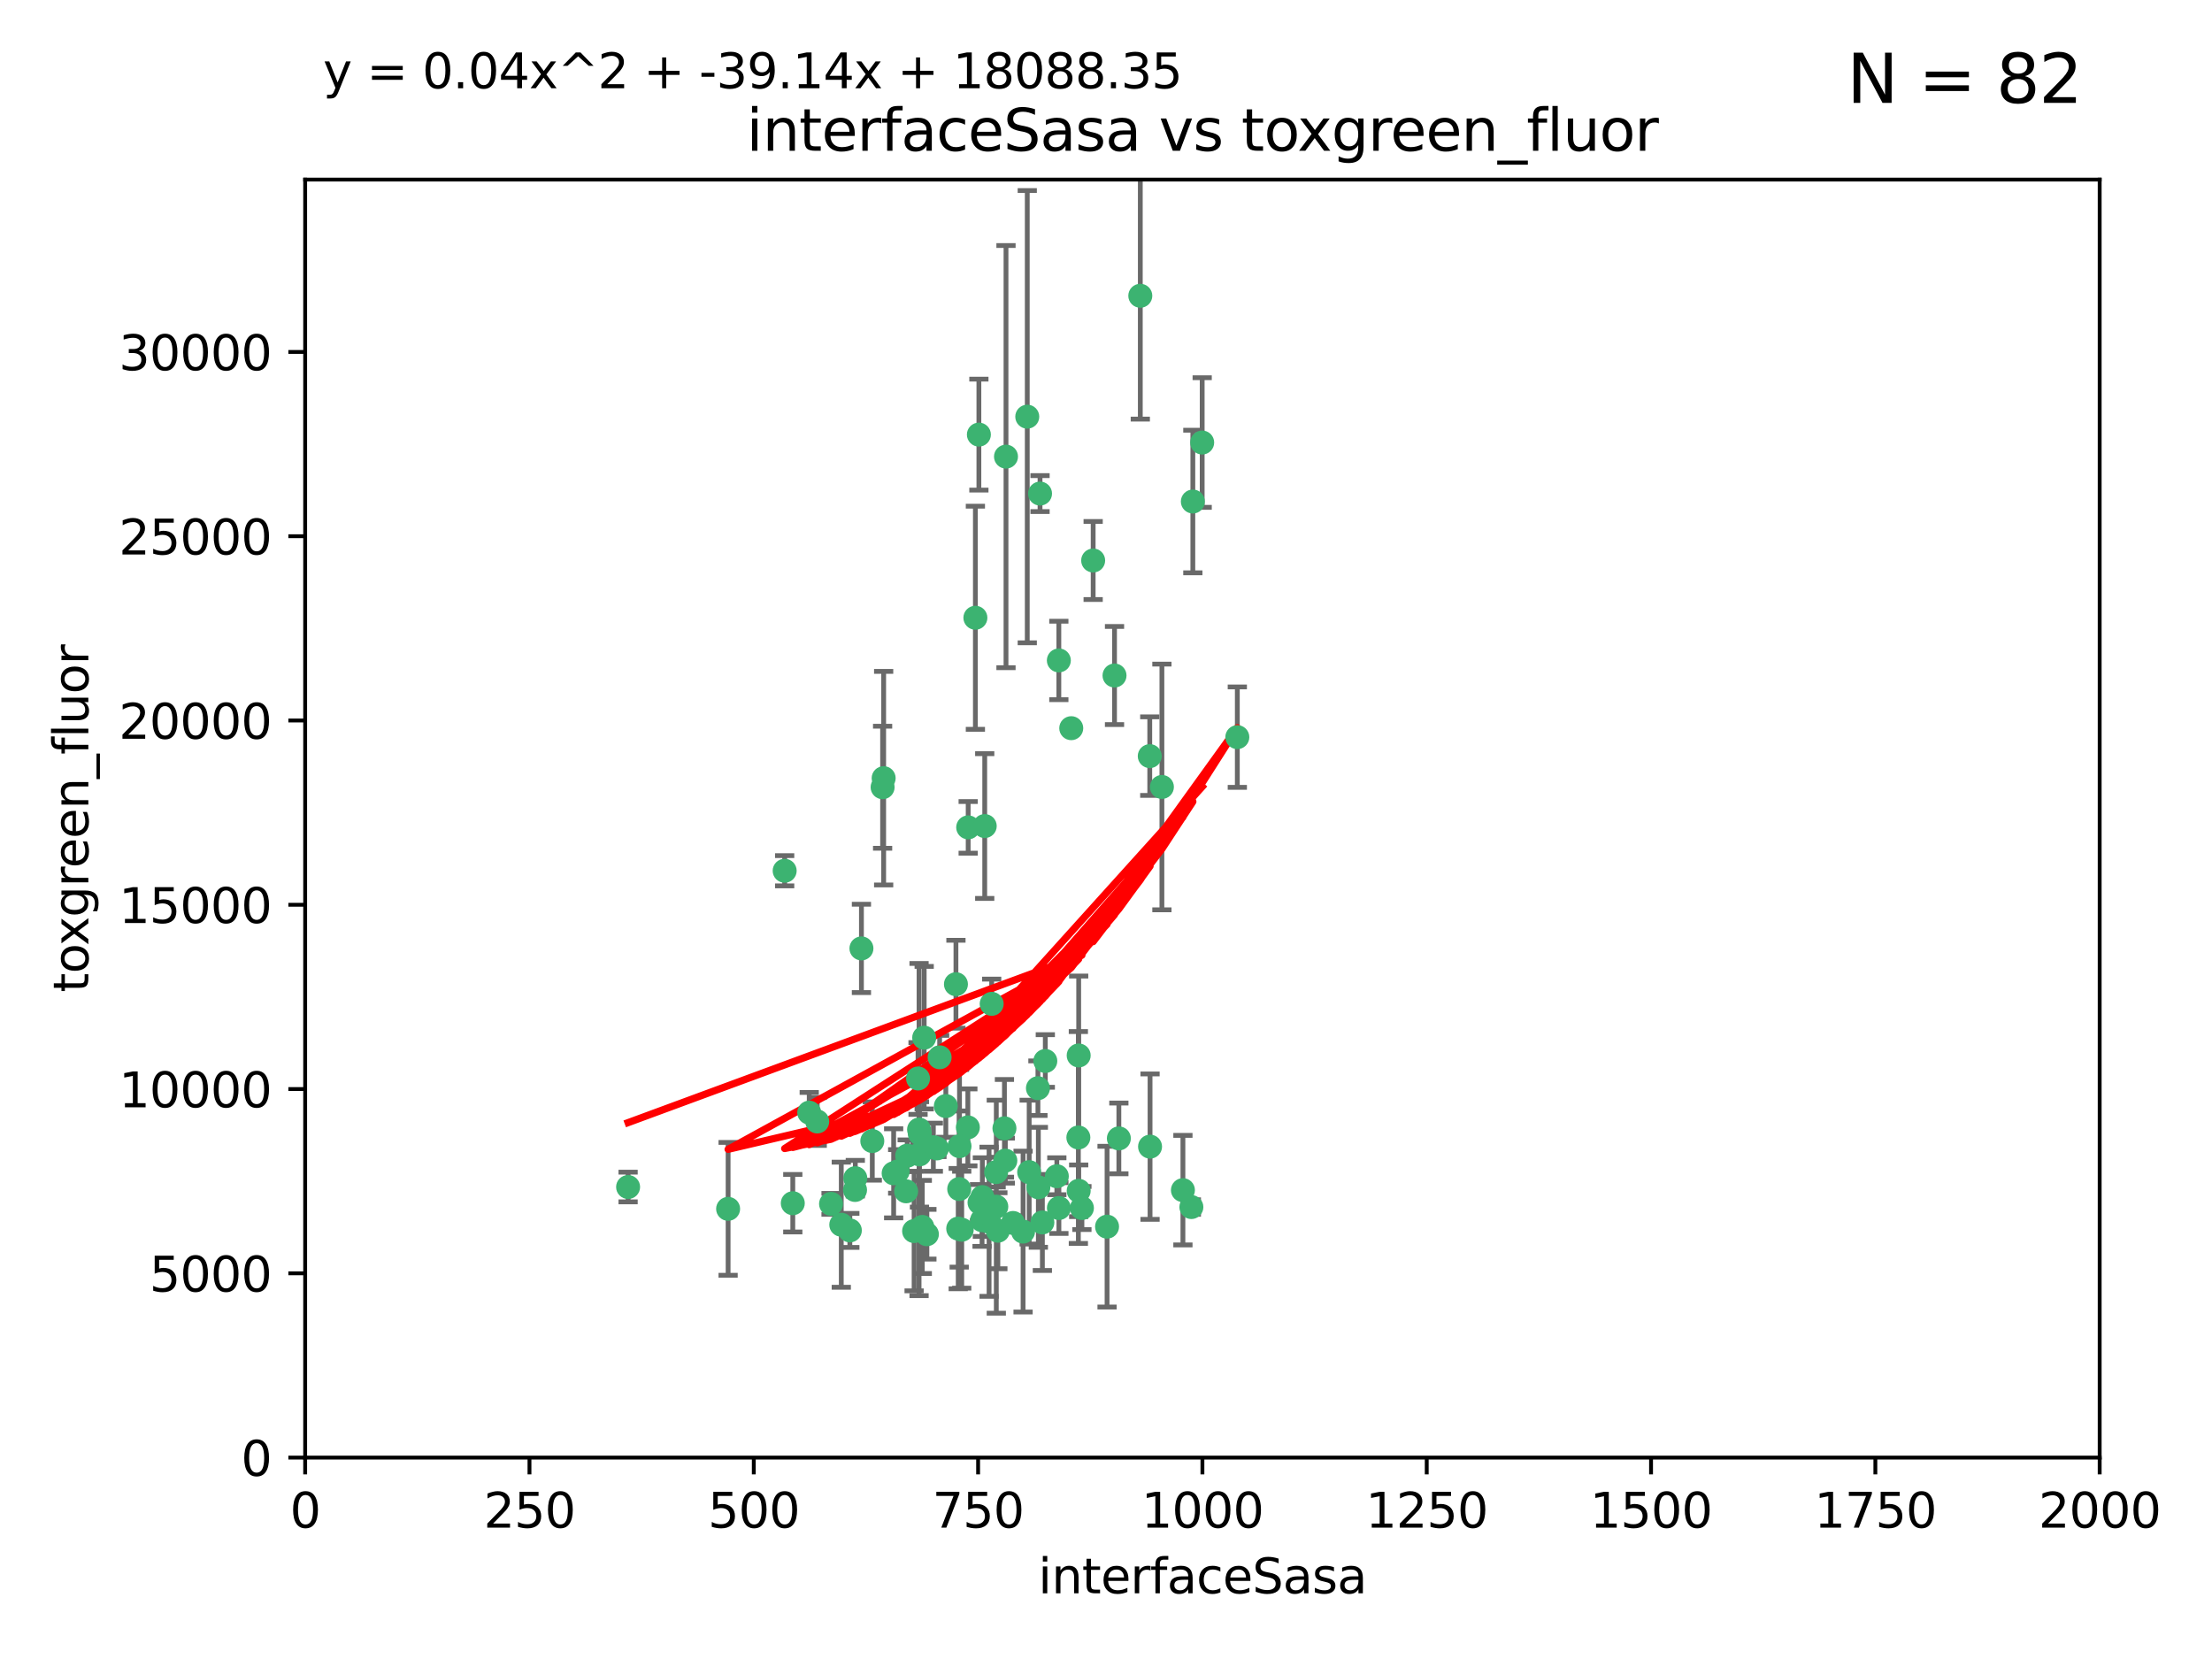 <?xml version="1.0" encoding="utf-8" standalone="no"?>
<!DOCTYPE svg PUBLIC "-//W3C//DTD SVG 1.1//EN"
  "http://www.w3.org/Graphics/SVG/1.1/DTD/svg11.dtd">
<svg xmlns:xlink="http://www.w3.org/1999/xlink" width="460.8pt" height="345.6pt" viewBox="0 0 460.8 345.6" xmlns="http://www.w3.org/2000/svg" version="1.1">
 <defs>
  <style type="text/css">*{stroke-linejoin: round; stroke-linecap: butt}</style>
 </defs>
 <g id="figure_1">
  <g id="patch_1">
   <path d="M 0 345.6 
L 460.8 345.6 
L 460.8 0 
L 0 0 
z
" style="fill: #ffffff"/>
  </g>
  <g id="axes_1">
   <g id="patch_2">
    <path d="M 63.571 303.64 
L 437.4 303.64 
L 437.4 37.411 
L 63.571 37.411 
z
" style="fill: #ffffff"/>
   </g>
   <g id="PathCollection_1">
    <defs>
     <path id="mcbb8b5df9e" d="M 0 1.118 
C 0.297 1.118 0.581 1 0.791 0.791 
C 1 0.581 1.118 0.297 1.118 0 
C 1.118 -0.297 1 -0.581 0.791 -0.791 
C 0.581 -1 0.297 -1.118 0 -1.118 
C -0.297 -1.118 -0.581 -1 -0.791 -0.791 
C -1 -0.581 -1.118 -0.297 -1.118 0 
C -1.118 0.297 -1 0.581 -0.791 0.791 
C -0.581 1 -0.297 1.118 0 1.118 
z
" style="stroke: #3cb371"/>
    </defs>
    <g clip-path="url(#pc3477ac30e)">
     <use xlink:href="#mcbb8b5df9e" x="250.437" y="92.187" style="fill: #3cb371; stroke: #3cb371"/>
     <use xlink:href="#mcbb8b5df9e" x="191.458" y="235.304" style="fill: #3cb371; stroke: #3cb371"/>
     <use xlink:href="#mcbb8b5df9e" x="223.161" y="151.693" style="fill: #3cb371; stroke: #3cb371"/>
     <use xlink:href="#mcbb8b5df9e" x="242.046" y="163.936" style="fill: #3cb371; stroke: #3cb371"/>
     <use xlink:href="#mcbb8b5df9e" x="248.491" y="104.476" style="fill: #3cb371; stroke: #3cb371"/>
     <use xlink:href="#mcbb8b5df9e" x="227.725" y="116.762" style="fill: #3cb371; stroke: #3cb371"/>
     <use xlink:href="#mcbb8b5df9e" x="237.546" y="61.614" style="fill: #3cb371; stroke: #3cb371"/>
     <use xlink:href="#mcbb8b5df9e" x="257.757" y="153.559" style="fill: #3cb371; stroke: #3cb371"/>
     <use xlink:href="#mcbb8b5df9e" x="216.658" y="102.821" style="fill: #3cb371; stroke: #3cb371"/>
     <use xlink:href="#mcbb8b5df9e" x="206.585" y="209.121" style="fill: #3cb371; stroke: #3cb371"/>
     <use xlink:href="#mcbb8b5df9e" x="220.577" y="137.58" style="fill: #3cb371; stroke: #3cb371"/>
     <use xlink:href="#mcbb8b5df9e" x="203.92" y="90.534" style="fill: #3cb371; stroke: #3cb371"/>
     <use xlink:href="#mcbb8b5df9e" x="216.22" y="226.692" style="fill: #3cb371; stroke: #3cb371"/>
     <use xlink:href="#mcbb8b5df9e" x="207.873" y="256.385" style="fill: #3cb371; stroke: #3cb371"/>
     <use xlink:href="#mcbb8b5df9e" x="213.998" y="86.8" style="fill: #3cb371; stroke: #3cb371"/>
     <use xlink:href="#mcbb8b5df9e" x="188.766" y="248.172" style="fill: #3cb371; stroke: #3cb371"/>
     <use xlink:href="#mcbb8b5df9e" x="220.589" y="251.655" style="fill: #3cb371; stroke: #3cb371"/>
     <use xlink:href="#mcbb8b5df9e" x="214.396" y="244.178" style="fill: #3cb371; stroke: #3cb371"/>
     <use xlink:href="#mcbb8b5df9e" x="181.716" y="237.704" style="fill: #3cb371; stroke: #3cb371"/>
     <use xlink:href="#mcbb8b5df9e" x="203.191" y="128.689" style="fill: #3cb371; stroke: #3cb371"/>
     <use xlink:href="#mcbb8b5df9e" x="230.62" y="255.535" style="fill: #3cb371; stroke: #3cb371"/>
     <use xlink:href="#mcbb8b5df9e" x="183.864" y="163.993" style="fill: #3cb371; stroke: #3cb371"/>
     <use xlink:href="#mcbb8b5df9e" x="178.12" y="247.891" style="fill: #3cb371; stroke: #3cb371"/>
     <use xlink:href="#mcbb8b5df9e" x="209.568" y="95.121" style="fill: #3cb371; stroke: #3cb371"/>
     <use xlink:href="#mcbb8b5df9e" x="248.185" y="251.452" style="fill: #3cb371; stroke: #3cb371"/>
     <use xlink:href="#mcbb8b5df9e" x="220.157" y="245.034" style="fill: #3cb371; stroke: #3cb371"/>
     <use xlink:href="#mcbb8b5df9e" x="204.583" y="254.191" style="fill: #3cb371; stroke: #3cb371"/>
     <use xlink:href="#mcbb8b5df9e" x="246.424" y="247.93" style="fill: #3cb371; stroke: #3cb371"/>
     <use xlink:href="#mcbb8b5df9e" x="199.14" y="205.029" style="fill: #3cb371; stroke: #3cb371"/>
     <use xlink:href="#mcbb8b5df9e" x="168.576" y="231.782" style="fill: #3cb371; stroke: #3cb371"/>
     <use xlink:href="#mcbb8b5df9e" x="216.308" y="247.337" style="fill: #3cb371; stroke: #3cb371"/>
     <use xlink:href="#mcbb8b5df9e" x="239.516" y="157.513" style="fill: #3cb371; stroke: #3cb371"/>
     <use xlink:href="#mcbb8b5df9e" x="190.426" y="256.455" style="fill: #3cb371; stroke: #3cb371"/>
     <use xlink:href="#mcbb8b5df9e" x="170.245" y="233.624" style="fill: #3cb371; stroke: #3cb371"/>
     <use xlink:href="#mcbb8b5df9e" x="224.71" y="219.87" style="fill: #3cb371; stroke: #3cb371"/>
     <use xlink:href="#mcbb8b5df9e" x="163.46" y="181.395" style="fill: #3cb371; stroke: #3cb371"/>
     <use xlink:href="#mcbb8b5df9e" x="173.122" y="250.788" style="fill: #3cb371; stroke: #3cb371"/>
     <use xlink:href="#mcbb8b5df9e" x="192.129" y="255.594" style="fill: #3cb371; stroke: #3cb371"/>
     <use xlink:href="#mcbb8b5df9e" x="205.136" y="172.082" style="fill: #3cb371; stroke: #3cb371"/>
     <use xlink:href="#mcbb8b5df9e" x="213.125" y="256.562" style="fill: #3cb371; stroke: #3cb371"/>
     <use xlink:href="#mcbb8b5df9e" x="201.621" y="234.855" style="fill: #3cb371; stroke: #3cb371"/>
     <use xlink:href="#mcbb8b5df9e" x="194.434" y="238.981" style="fill: #3cb371; stroke: #3cb371"/>
     <use xlink:href="#mcbb8b5df9e" x="224.643" y="236.959" style="fill: #3cb371; stroke: #3cb371"/>
     <use xlink:href="#mcbb8b5df9e" x="209.43" y="241.778" style="fill: #3cb371; stroke: #3cb371"/>
     <use xlink:href="#mcbb8b5df9e" x="201.69" y="172.356" style="fill: #3cb371; stroke: #3cb371"/>
     <use xlink:href="#mcbb8b5df9e" x="175.254" y="255.131" style="fill: #3cb371; stroke: #3cb371"/>
     <use xlink:href="#mcbb8b5df9e" x="191.602" y="236.134" style="fill: #3cb371; stroke: #3cb371"/>
     <use xlink:href="#mcbb8b5df9e" x="199.884" y="238.765" style="fill: #3cb371; stroke: #3cb371"/>
     <use xlink:href="#mcbb8b5df9e" x="191.542" y="240.483" style="fill: #3cb371; stroke: #3cb371"/>
     <use xlink:href="#mcbb8b5df9e" x="224.71" y="248.063" style="fill: #3cb371; stroke: #3cb371"/>
     <use xlink:href="#mcbb8b5df9e" x="204.643" y="249.379" style="fill: #3cb371; stroke: #3cb371"/>
     <use xlink:href="#mcbb8b5df9e" x="199.821" y="247.697" style="fill: #3cb371; stroke: #3cb371"/>
     <use xlink:href="#mcbb8b5df9e" x="207.512" y="244.17" style="fill: #3cb371; stroke: #3cb371"/>
     <use xlink:href="#mcbb8b5df9e" x="206.043" y="254.514" style="fill: #3cb371; stroke: #3cb371"/>
     <use xlink:href="#mcbb8b5df9e" x="186.163" y="244.423" style="fill: #3cb371; stroke: #3cb371"/>
     <use xlink:href="#mcbb8b5df9e" x="192.525" y="216.17" style="fill: #3cb371; stroke: #3cb371"/>
     <use xlink:href="#mcbb8b5df9e" x="200.346" y="256.174" style="fill: #3cb371; stroke: #3cb371"/>
     <use xlink:href="#mcbb8b5df9e" x="184.082" y="162.105" style="fill: #3cb371; stroke: #3cb371"/>
     <use xlink:href="#mcbb8b5df9e" x="199.615" y="255.94" style="fill: #3cb371; stroke: #3cb371"/>
     <use xlink:href="#mcbb8b5df9e" x="217.146" y="254.661" style="fill: #3cb371; stroke: #3cb371"/>
     <use xlink:href="#mcbb8b5df9e" x="232.174" y="140.722" style="fill: #3cb371; stroke: #3cb371"/>
     <use xlink:href="#mcbb8b5df9e" x="197.034" y="230.415" style="fill: #3cb371; stroke: #3cb371"/>
     <use xlink:href="#mcbb8b5df9e" x="179.453" y="197.571" style="fill: #3cb371; stroke: #3cb371"/>
     <use xlink:href="#mcbb8b5df9e" x="211.034" y="254.764" style="fill: #3cb371; stroke: #3cb371"/>
     <use xlink:href="#mcbb8b5df9e" x="165.152" y="250.652" style="fill: #3cb371; stroke: #3cb371"/>
     <use xlink:href="#mcbb8b5df9e" x="178.176" y="245.439" style="fill: #3cb371; stroke: #3cb371"/>
     <use xlink:href="#mcbb8b5df9e" x="193.088" y="257.112" style="fill: #3cb371; stroke: #3cb371"/>
     <use xlink:href="#mcbb8b5df9e" x="217.757" y="221.023" style="fill: #3cb371; stroke: #3cb371"/>
     <use xlink:href="#mcbb8b5df9e" x="233.08" y="237.152" style="fill: #3cb371; stroke: #3cb371"/>
     <use xlink:href="#mcbb8b5df9e" x="239.577" y="238.866" style="fill: #3cb371; stroke: #3cb371"/>
     <use xlink:href="#mcbb8b5df9e" x="191.245" y="224.667" style="fill: #3cb371; stroke: #3cb371"/>
     <use xlink:href="#mcbb8b5df9e" x="207.548" y="251.374" style="fill: #3cb371; stroke: #3cb371"/>
     <use xlink:href="#mcbb8b5df9e" x="195.181" y="239.234" style="fill: #3cb371; stroke: #3cb371"/>
     <use xlink:href="#mcbb8b5df9e" x="209.243" y="235.051" style="fill: #3cb371; stroke: #3cb371"/>
     <use xlink:href="#mcbb8b5df9e" x="187.002" y="244.025" style="fill: #3cb371; stroke: #3cb371"/>
     <use xlink:href="#mcbb8b5df9e" x="204.052" y="250.509" style="fill: #3cb371; stroke: #3cb371"/>
     <use xlink:href="#mcbb8b5df9e" x="195.744" y="220.252" style="fill: #3cb371; stroke: #3cb371"/>
     <use xlink:href="#mcbb8b5df9e" x="177.039" y="256.316" style="fill: #3cb371; stroke: #3cb371"/>
     <use xlink:href="#mcbb8b5df9e" x="188.987" y="240.757" style="fill: #3cb371; stroke: #3cb371"/>
     <use xlink:href="#mcbb8b5df9e" x="151.679" y="251.825" style="fill: #3cb371; stroke: #3cb371"/>
     <use xlink:href="#mcbb8b5df9e" x="225.383" y="251.653" style="fill: #3cb371; stroke: #3cb371"/>
     <use xlink:href="#mcbb8b5df9e" x="130.845" y="247.276" style="fill: #3cb371; stroke: #3cb371"/>
    </g>
   </g>
   <g id="matplotlib.axis_1">
    <g id="xtick_1">
     <g id="line2d_1">
      <defs>
       <path id="m0a4d2706c5" d="M 0 0 
L 0 3.5 
" style="stroke: #000000; stroke-width: 0.8"/>
      </defs>
      <g>
       <use xlink:href="#m0a4d2706c5" x="63.571" y="303.64" style="stroke: #000000; stroke-width: 0.8"/>
      </g>
     </g>
     <g id="text_1">
      <!-- 0 -->
      <g transform="translate(60.39 318.238)scale(0.1 -0.1)">
       <defs>
        <path id="DejaVuSans-30" d="M 2034 4250 
Q 1547 4250 1301 3770 
Q 1056 3291 1056 2328 
Q 1056 1369 1301 889 
Q 1547 409 2034 409 
Q 2525 409 2770 889 
Q 3016 1369 3016 2328 
Q 3016 3291 2770 3770 
Q 2525 4250 2034 4250 
z
M 2034 4750 
Q 2819 4750 3233 4129 
Q 3647 3509 3647 2328 
Q 3647 1150 3233 529 
Q 2819 -91 2034 -91 
Q 1250 -91 836 529 
Q 422 1150 422 2328 
Q 422 3509 836 4129 
Q 1250 4750 2034 4750 
z
" transform="scale(0.016)"/>
       </defs>
       <use xlink:href="#DejaVuSans-30"/>
      </g>
     </g>
    </g>
    <g id="xtick_2">
     <g id="line2d_2">
      <g>
       <use xlink:href="#m0a4d2706c5" x="110.3" y="303.64" style="stroke: #000000; stroke-width: 0.8"/>
      </g>
     </g>
     <g id="text_2">
      <!-- 250 -->
      <g transform="translate(100.756 318.238)scale(0.1 -0.1)">
       <defs>
        <path id="DejaVuSans-32" d="M 1228 531 
L 3431 531 
L 3431 0 
L 469 0 
L 469 531 
Q 828 903 1448 1529 
Q 2069 2156 2228 2338 
Q 2531 2678 2651 2914 
Q 2772 3150 2772 3378 
Q 2772 3750 2511 3984 
Q 2250 4219 1831 4219 
Q 1534 4219 1204 4116 
Q 875 4013 500 3803 
L 500 4441 
Q 881 4594 1212 4672 
Q 1544 4750 1819 4750 
Q 2544 4750 2975 4387 
Q 3406 4025 3406 3419 
Q 3406 3131 3298 2873 
Q 3191 2616 2906 2266 
Q 2828 2175 2409 1742 
Q 1991 1309 1228 531 
z
" transform="scale(0.016)"/>
        <path id="DejaVuSans-35" d="M 691 4666 
L 3169 4666 
L 3169 4134 
L 1269 4134 
L 1269 2991 
Q 1406 3038 1543 3061 
Q 1681 3084 1819 3084 
Q 2600 3084 3056 2656 
Q 3513 2228 3513 1497 
Q 3513 744 3044 326 
Q 2575 -91 1722 -91 
Q 1428 -91 1123 -41 
Q 819 9 494 109 
L 494 744 
Q 775 591 1075 516 
Q 1375 441 1709 441 
Q 2250 441 2565 725 
Q 2881 1009 2881 1497 
Q 2881 1984 2565 2268 
Q 2250 2553 1709 2553 
Q 1456 2553 1204 2497 
Q 953 2441 691 2322 
L 691 4666 
z
" transform="scale(0.016)"/>
       </defs>
       <use xlink:href="#DejaVuSans-32"/>
       <use xlink:href="#DejaVuSans-35" x="63.623"/>
       <use xlink:href="#DejaVuSans-30" x="127.246"/>
      </g>
     </g>
    </g>
    <g id="xtick_3">
     <g id="line2d_3">
      <g>
       <use xlink:href="#m0a4d2706c5" x="157.028" y="303.64" style="stroke: #000000; stroke-width: 0.8"/>
      </g>
     </g>
     <g id="text_3">
      <!-- 500 -->
      <g transform="translate(147.485 318.238)scale(0.1 -0.1)">
       <use xlink:href="#DejaVuSans-35"/>
       <use xlink:href="#DejaVuSans-30" x="63.623"/>
       <use xlink:href="#DejaVuSans-30" x="127.246"/>
      </g>
     </g>
    </g>
    <g id="xtick_4">
     <g id="line2d_4">
      <g>
       <use xlink:href="#m0a4d2706c5" x="203.757" y="303.64" style="stroke: #000000; stroke-width: 0.8"/>
      </g>
     </g>
     <g id="text_4">
      <!-- 750 -->
      <g transform="translate(194.213 318.238)scale(0.1 -0.1)">
       <defs>
        <path id="DejaVuSans-37" d="M 525 4666 
L 3525 4666 
L 3525 4397 
L 1831 0 
L 1172 0 
L 2766 4134 
L 525 4134 
L 525 4666 
z
" transform="scale(0.016)"/>
       </defs>
       <use xlink:href="#DejaVuSans-37"/>
       <use xlink:href="#DejaVuSans-35" x="63.623"/>
       <use xlink:href="#DejaVuSans-30" x="127.246"/>
      </g>
     </g>
    </g>
    <g id="xtick_5">
     <g id="line2d_5">
      <g>
       <use xlink:href="#m0a4d2706c5" x="250.486" y="303.64" style="stroke: #000000; stroke-width: 0.8"/>
      </g>
     </g>
     <g id="text_5">
      <!-- 1000 -->
      <g transform="translate(237.761 318.238)scale(0.1 -0.1)">
       <defs>
        <path id="DejaVuSans-31" d="M 794 531 
L 1825 531 
L 1825 4091 
L 703 3866 
L 703 4441 
L 1819 4666 
L 2450 4666 
L 2450 531 
L 3481 531 
L 3481 0 
L 794 0 
L 794 531 
z
" transform="scale(0.016)"/>
       </defs>
       <use xlink:href="#DejaVuSans-31"/>
       <use xlink:href="#DejaVuSans-30" x="63.623"/>
       <use xlink:href="#DejaVuSans-30" x="127.246"/>
       <use xlink:href="#DejaVuSans-30" x="190.869"/>
      </g>
     </g>
    </g>
    <g id="xtick_6">
     <g id="line2d_6">
      <g>
       <use xlink:href="#m0a4d2706c5" x="297.214" y="303.64" style="stroke: #000000; stroke-width: 0.8"/>
      </g>
     </g>
     <g id="text_6">
      <!-- 1250 -->
      <g transform="translate(284.489 318.238)scale(0.1 -0.1)">
       <use xlink:href="#DejaVuSans-31"/>
       <use xlink:href="#DejaVuSans-32" x="63.623"/>
       <use xlink:href="#DejaVuSans-35" x="127.246"/>
       <use xlink:href="#DejaVuSans-30" x="190.869"/>
      </g>
     </g>
    </g>
    <g id="xtick_7">
     <g id="line2d_7">
      <g>
       <use xlink:href="#m0a4d2706c5" x="343.943" y="303.64" style="stroke: #000000; stroke-width: 0.8"/>
      </g>
     </g>
     <g id="text_7">
      <!-- 1500 -->
      <g transform="translate(331.218 318.238)scale(0.1 -0.1)">
       <use xlink:href="#DejaVuSans-31"/>
       <use xlink:href="#DejaVuSans-35" x="63.623"/>
       <use xlink:href="#DejaVuSans-30" x="127.246"/>
       <use xlink:href="#DejaVuSans-30" x="190.869"/>
      </g>
     </g>
    </g>
    <g id="xtick_8">
     <g id="line2d_8">
      <g>
       <use xlink:href="#m0a4d2706c5" x="390.671" y="303.64" style="stroke: #000000; stroke-width: 0.8"/>
      </g>
     </g>
     <g id="text_8">
      <!-- 1750 -->
      <g transform="translate(377.946 318.238)scale(0.1 -0.1)">
       <use xlink:href="#DejaVuSans-31"/>
       <use xlink:href="#DejaVuSans-37" x="63.623"/>
       <use xlink:href="#DejaVuSans-35" x="127.246"/>
       <use xlink:href="#DejaVuSans-30" x="190.869"/>
      </g>
     </g>
    </g>
    <g id="xtick_9">
     <g id="line2d_9">
      <g>
       <use xlink:href="#m0a4d2706c5" x="437.4" y="303.64" style="stroke: #000000; stroke-width: 0.8"/>
      </g>
     </g>
     <g id="text_9">
      <!-- 2000 -->
      <g transform="translate(424.675 318.238)scale(0.1 -0.1)">
       <use xlink:href="#DejaVuSans-32"/>
       <use xlink:href="#DejaVuSans-30" x="63.623"/>
       <use xlink:href="#DejaVuSans-30" x="127.246"/>
       <use xlink:href="#DejaVuSans-30" x="190.869"/>
      </g>
     </g>
    </g>
    <g id="text_10">
     <!-- interfaceSasa -->
     <g transform="translate(216.279 331.917)scale(0.1 -0.1)">
      <defs>
       <path id="DejaVuSans-69" d="M 603 3500 
L 1178 3500 
L 1178 0 
L 603 0 
L 603 3500 
z
M 603 4863 
L 1178 4863 
L 1178 4134 
L 603 4134 
L 603 4863 
z
" transform="scale(0.016)"/>
       <path id="DejaVuSans-6e" d="M 3513 2113 
L 3513 0 
L 2938 0 
L 2938 2094 
Q 2938 2591 2744 2837 
Q 2550 3084 2163 3084 
Q 1697 3084 1428 2787 
Q 1159 2491 1159 1978 
L 1159 0 
L 581 0 
L 581 3500 
L 1159 3500 
L 1159 2956 
Q 1366 3272 1645 3428 
Q 1925 3584 2291 3584 
Q 2894 3584 3203 3211 
Q 3513 2838 3513 2113 
z
" transform="scale(0.016)"/>
       <path id="DejaVuSans-74" d="M 1172 4494 
L 1172 3500 
L 2356 3500 
L 2356 3053 
L 1172 3053 
L 1172 1153 
Q 1172 725 1289 603 
Q 1406 481 1766 481 
L 2356 481 
L 2356 0 
L 1766 0 
Q 1100 0 847 248 
Q 594 497 594 1153 
L 594 3053 
L 172 3053 
L 172 3500 
L 594 3500 
L 594 4494 
L 1172 4494 
z
" transform="scale(0.016)"/>
       <path id="DejaVuSans-65" d="M 3597 1894 
L 3597 1613 
L 953 1613 
Q 991 1019 1311 708 
Q 1631 397 2203 397 
Q 2534 397 2845 478 
Q 3156 559 3463 722 
L 3463 178 
Q 3153 47 2828 -22 
Q 2503 -91 2169 -91 
Q 1331 -91 842 396 
Q 353 884 353 1716 
Q 353 2575 817 3079 
Q 1281 3584 2069 3584 
Q 2775 3584 3186 3129 
Q 3597 2675 3597 1894 
z
M 3022 2063 
Q 3016 2534 2758 2815 
Q 2500 3097 2075 3097 
Q 1594 3097 1305 2825 
Q 1016 2553 972 2059 
L 3022 2063 
z
" transform="scale(0.016)"/>
       <path id="DejaVuSans-72" d="M 2631 2963 
Q 2534 3019 2420 3045 
Q 2306 3072 2169 3072 
Q 1681 3072 1420 2755 
Q 1159 2438 1159 1844 
L 1159 0 
L 581 0 
L 581 3500 
L 1159 3500 
L 1159 2956 
Q 1341 3275 1631 3429 
Q 1922 3584 2338 3584 
Q 2397 3584 2469 3576 
Q 2541 3569 2628 3553 
L 2631 2963 
z
" transform="scale(0.016)"/>
       <path id="DejaVuSans-66" d="M 2375 4863 
L 2375 4384 
L 1825 4384 
Q 1516 4384 1395 4259 
Q 1275 4134 1275 3809 
L 1275 3500 
L 2222 3500 
L 2222 3053 
L 1275 3053 
L 1275 0 
L 697 0 
L 697 3053 
L 147 3053 
L 147 3500 
L 697 3500 
L 697 3744 
Q 697 4328 969 4595 
Q 1241 4863 1831 4863 
L 2375 4863 
z
" transform="scale(0.016)"/>
       <path id="DejaVuSans-61" d="M 2194 1759 
Q 1497 1759 1228 1600 
Q 959 1441 959 1056 
Q 959 750 1161 570 
Q 1363 391 1709 391 
Q 2188 391 2477 730 
Q 2766 1069 2766 1631 
L 2766 1759 
L 2194 1759 
z
M 3341 1997 
L 3341 0 
L 2766 0 
L 2766 531 
Q 2569 213 2275 61 
Q 1981 -91 1556 -91 
Q 1019 -91 701 211 
Q 384 513 384 1019 
Q 384 1609 779 1909 
Q 1175 2209 1959 2209 
L 2766 2209 
L 2766 2266 
Q 2766 2663 2505 2880 
Q 2244 3097 1772 3097 
Q 1472 3097 1187 3025 
Q 903 2953 641 2809 
L 641 3341 
Q 956 3463 1253 3523 
Q 1550 3584 1831 3584 
Q 2591 3584 2966 3190 
Q 3341 2797 3341 1997 
z
" transform="scale(0.016)"/>
       <path id="DejaVuSans-63" d="M 3122 3366 
L 3122 2828 
Q 2878 2963 2633 3030 
Q 2388 3097 2138 3097 
Q 1578 3097 1268 2742 
Q 959 2388 959 1747 
Q 959 1106 1268 751 
Q 1578 397 2138 397 
Q 2388 397 2633 464 
Q 2878 531 3122 666 
L 3122 134 
Q 2881 22 2623 -34 
Q 2366 -91 2075 -91 
Q 1284 -91 818 406 
Q 353 903 353 1747 
Q 353 2603 823 3093 
Q 1294 3584 2113 3584 
Q 2378 3584 2631 3529 
Q 2884 3475 3122 3366 
z
" transform="scale(0.016)"/>
       <path id="DejaVuSans-53" d="M 3425 4513 
L 3425 3897 
Q 3066 4069 2747 4153 
Q 2428 4238 2131 4238 
Q 1616 4238 1336 4038 
Q 1056 3838 1056 3469 
Q 1056 3159 1242 3001 
Q 1428 2844 1947 2747 
L 2328 2669 
Q 3034 2534 3370 2195 
Q 3706 1856 3706 1288 
Q 3706 609 3251 259 
Q 2797 -91 1919 -91 
Q 1588 -91 1214 -16 
Q 841 59 441 206 
L 441 856 
Q 825 641 1194 531 
Q 1563 422 1919 422 
Q 2459 422 2753 634 
Q 3047 847 3047 1241 
Q 3047 1584 2836 1778 
Q 2625 1972 2144 2069 
L 1759 2144 
Q 1053 2284 737 2584 
Q 422 2884 422 3419 
Q 422 4038 858 4394 
Q 1294 4750 2059 4750 
Q 2388 4750 2728 4690 
Q 3069 4631 3425 4513 
z
" transform="scale(0.016)"/>
       <path id="DejaVuSans-73" d="M 2834 3397 
L 2834 2853 
Q 2591 2978 2328 3040 
Q 2066 3103 1784 3103 
Q 1356 3103 1142 2972 
Q 928 2841 928 2578 
Q 928 2378 1081 2264 
Q 1234 2150 1697 2047 
L 1894 2003 
Q 2506 1872 2764 1633 
Q 3022 1394 3022 966 
Q 3022 478 2636 193 
Q 2250 -91 1575 -91 
Q 1294 -91 989 -36 
Q 684 19 347 128 
L 347 722 
Q 666 556 975 473 
Q 1284 391 1588 391 
Q 1994 391 2212 530 
Q 2431 669 2431 922 
Q 2431 1156 2273 1281 
Q 2116 1406 1581 1522 
L 1381 1569 
Q 847 1681 609 1914 
Q 372 2147 372 2553 
Q 372 3047 722 3315 
Q 1072 3584 1716 3584 
Q 2034 3584 2315 3537 
Q 2597 3491 2834 3397 
z
" transform="scale(0.016)"/>
      </defs>
      <use xlink:href="#DejaVuSans-69"/>
      <use xlink:href="#DejaVuSans-6e" x="27.783"/>
      <use xlink:href="#DejaVuSans-74" x="91.162"/>
      <use xlink:href="#DejaVuSans-65" x="130.371"/>
      <use xlink:href="#DejaVuSans-72" x="191.895"/>
      <use xlink:href="#DejaVuSans-66" x="233.008"/>
      <use xlink:href="#DejaVuSans-61" x="268.213"/>
      <use xlink:href="#DejaVuSans-63" x="329.492"/>
      <use xlink:href="#DejaVuSans-65" x="384.473"/>
      <use xlink:href="#DejaVuSans-53" x="445.996"/>
      <use xlink:href="#DejaVuSans-61" x="509.473"/>
      <use xlink:href="#DejaVuSans-73" x="570.752"/>
      <use xlink:href="#DejaVuSans-61" x="622.852"/>
     </g>
    </g>
   </g>
   <g id="matplotlib.axis_2">
    <g id="ytick_1">
     <g id="line2d_10">
      <defs>
       <path id="m80fd650e40" d="M 0 0 
L -3.5 0 
" style="stroke: #000000; stroke-width: 0.8"/>
      </defs>
      <g>
       <use xlink:href="#m80fd650e40" x="63.571" y="303.64" style="stroke: #000000; stroke-width: 0.8"/>
      </g>
     </g>
     <g id="text_11">
      <!-- 0 -->
      <g transform="translate(50.209 307.439)scale(0.1 -0.1)">
       <use xlink:href="#DejaVuSans-30"/>
      </g>
     </g>
    </g>
    <g id="ytick_2">
     <g id="line2d_11">
      <g>
       <use xlink:href="#m80fd650e40" x="63.571" y="265.253" style="stroke: #000000; stroke-width: 0.8"/>
      </g>
     </g>
     <g id="text_12">
      <!-- 5000 -->
      <g transform="translate(31.121 269.052)scale(0.1 -0.1)">
       <use xlink:href="#DejaVuSans-35"/>
       <use xlink:href="#DejaVuSans-30" x="63.623"/>
       <use xlink:href="#DejaVuSans-30" x="127.246"/>
       <use xlink:href="#DejaVuSans-30" x="190.869"/>
      </g>
     </g>
    </g>
    <g id="ytick_3">
     <g id="line2d_12">
      <g>
       <use xlink:href="#m80fd650e40" x="63.571" y="226.866" style="stroke: #000000; stroke-width: 0.8"/>
      </g>
     </g>
     <g id="text_13">
      <!-- 10000 -->
      <g transform="translate(24.759 230.665)scale(0.1 -0.1)">
       <use xlink:href="#DejaVuSans-31"/>
       <use xlink:href="#DejaVuSans-30" x="63.623"/>
       <use xlink:href="#DejaVuSans-30" x="127.246"/>
       <use xlink:href="#DejaVuSans-30" x="190.869"/>
       <use xlink:href="#DejaVuSans-30" x="254.492"/>
      </g>
     </g>
    </g>
    <g id="ytick_4">
     <g id="line2d_13">
      <g>
       <use xlink:href="#m80fd650e40" x="63.571" y="188.479" style="stroke: #000000; stroke-width: 0.8"/>
      </g>
     </g>
     <g id="text_14">
      <!-- 15000 -->
      <g transform="translate(24.759 192.278)scale(0.1 -0.1)">
       <use xlink:href="#DejaVuSans-31"/>
       <use xlink:href="#DejaVuSans-35" x="63.623"/>
       <use xlink:href="#DejaVuSans-30" x="127.246"/>
       <use xlink:href="#DejaVuSans-30" x="190.869"/>
       <use xlink:href="#DejaVuSans-30" x="254.492"/>
      </g>
     </g>
    </g>
    <g id="ytick_5">
     <g id="line2d_14">
      <g>
       <use xlink:href="#m80fd650e40" x="63.571" y="150.092" style="stroke: #000000; stroke-width: 0.8"/>
      </g>
     </g>
     <g id="text_15">
      <!-- 20000 -->
      <g transform="translate(24.759 153.891)scale(0.1 -0.1)">
       <use xlink:href="#DejaVuSans-32"/>
       <use xlink:href="#DejaVuSans-30" x="63.623"/>
       <use xlink:href="#DejaVuSans-30" x="127.246"/>
       <use xlink:href="#DejaVuSans-30" x="190.869"/>
       <use xlink:href="#DejaVuSans-30" x="254.492"/>
      </g>
     </g>
    </g>
    <g id="ytick_6">
     <g id="line2d_15">
      <g>
       <use xlink:href="#m80fd650e40" x="63.571" y="111.705" style="stroke: #000000; stroke-width: 0.8"/>
      </g>
     </g>
     <g id="text_16">
      <!-- 25000 -->
      <g transform="translate(24.759 115.504)scale(0.1 -0.1)">
       <use xlink:href="#DejaVuSans-32"/>
       <use xlink:href="#DejaVuSans-35" x="63.623"/>
       <use xlink:href="#DejaVuSans-30" x="127.246"/>
       <use xlink:href="#DejaVuSans-30" x="190.869"/>
       <use xlink:href="#DejaVuSans-30" x="254.492"/>
      </g>
     </g>
    </g>
    <g id="ytick_7">
     <g id="line2d_16">
      <g>
       <use xlink:href="#m80fd650e40" x="63.571" y="73.317" style="stroke: #000000; stroke-width: 0.8"/>
      </g>
     </g>
     <g id="text_17">
      <!-- 30000 -->
      <g transform="translate(24.759 77.117)scale(0.1 -0.1)">
       <defs>
        <path id="DejaVuSans-33" d="M 2597 2516 
Q 3050 2419 3304 2112 
Q 3559 1806 3559 1356 
Q 3559 666 3084 287 
Q 2609 -91 1734 -91 
Q 1441 -91 1130 -33 
Q 819 25 488 141 
L 488 750 
Q 750 597 1062 519 
Q 1375 441 1716 441 
Q 2309 441 2620 675 
Q 2931 909 2931 1356 
Q 2931 1769 2642 2001 
Q 2353 2234 1838 2234 
L 1294 2234 
L 1294 2753 
L 1863 2753 
Q 2328 2753 2575 2939 
Q 2822 3125 2822 3475 
Q 2822 3834 2567 4026 
Q 2313 4219 1838 4219 
Q 1578 4219 1281 4162 
Q 984 4106 628 3988 
L 628 4550 
Q 988 4650 1302 4700 
Q 1616 4750 1894 4750 
Q 2613 4750 3031 4423 
Q 3450 4097 3450 3541 
Q 3450 3153 3228 2886 
Q 3006 2619 2597 2516 
z
" transform="scale(0.016)"/>
       </defs>
       <use xlink:href="#DejaVuSans-33"/>
       <use xlink:href="#DejaVuSans-30" x="63.623"/>
       <use xlink:href="#DejaVuSans-30" x="127.246"/>
       <use xlink:href="#DejaVuSans-30" x="190.869"/>
       <use xlink:href="#DejaVuSans-30" x="254.492"/>
      </g>
     </g>
    </g>
    <g id="text_18">
     <!-- toxgreen_fluor -->
     <g transform="translate(18.401 206.72)rotate(-90)scale(0.1 -0.1)">
      <defs>
       <path id="DejaVuSans-6f" d="M 1959 3097 
Q 1497 3097 1228 2736 
Q 959 2375 959 1747 
Q 959 1119 1226 758 
Q 1494 397 1959 397 
Q 2419 397 2687 759 
Q 2956 1122 2956 1747 
Q 2956 2369 2687 2733 
Q 2419 3097 1959 3097 
z
M 1959 3584 
Q 2709 3584 3137 3096 
Q 3566 2609 3566 1747 
Q 3566 888 3137 398 
Q 2709 -91 1959 -91 
Q 1206 -91 779 398 
Q 353 888 353 1747 
Q 353 2609 779 3096 
Q 1206 3584 1959 3584 
z
" transform="scale(0.016)"/>
       <path id="DejaVuSans-78" d="M 3513 3500 
L 2247 1797 
L 3578 0 
L 2900 0 
L 1881 1375 
L 863 0 
L 184 0 
L 1544 1831 
L 300 3500 
L 978 3500 
L 1906 2253 
L 2834 3500 
L 3513 3500 
z
" transform="scale(0.016)"/>
       <path id="DejaVuSans-67" d="M 2906 1791 
Q 2906 2416 2648 2759 
Q 2391 3103 1925 3103 
Q 1463 3103 1205 2759 
Q 947 2416 947 1791 
Q 947 1169 1205 825 
Q 1463 481 1925 481 
Q 2391 481 2648 825 
Q 2906 1169 2906 1791 
z
M 3481 434 
Q 3481 -459 3084 -895 
Q 2688 -1331 1869 -1331 
Q 1566 -1331 1297 -1286 
Q 1028 -1241 775 -1147 
L 775 -588 
Q 1028 -725 1275 -790 
Q 1522 -856 1778 -856 
Q 2344 -856 2625 -561 
Q 2906 -266 2906 331 
L 2906 616 
Q 2728 306 2450 153 
Q 2172 0 1784 0 
Q 1141 0 747 490 
Q 353 981 353 1791 
Q 353 2603 747 3093 
Q 1141 3584 1784 3584 
Q 2172 3584 2450 3431 
Q 2728 3278 2906 2969 
L 2906 3500 
L 3481 3500 
L 3481 434 
z
" transform="scale(0.016)"/>
       <path id="DejaVuSans-5f" d="M 3263 -1063 
L 3263 -1509 
L -63 -1509 
L -63 -1063 
L 3263 -1063 
z
" transform="scale(0.016)"/>
       <path id="DejaVuSans-6c" d="M 603 4863 
L 1178 4863 
L 1178 0 
L 603 0 
L 603 4863 
z
" transform="scale(0.016)"/>
       <path id="DejaVuSans-75" d="M 544 1381 
L 544 3500 
L 1119 3500 
L 1119 1403 
Q 1119 906 1312 657 
Q 1506 409 1894 409 
Q 2359 409 2629 706 
Q 2900 1003 2900 1516 
L 2900 3500 
L 3475 3500 
L 3475 0 
L 2900 0 
L 2900 538 
Q 2691 219 2414 64 
Q 2138 -91 1772 -91 
Q 1169 -91 856 284 
Q 544 659 544 1381 
z
M 1991 3584 
L 1991 3584 
z
" transform="scale(0.016)"/>
      </defs>
      <use xlink:href="#DejaVuSans-74"/>
      <use xlink:href="#DejaVuSans-6f" x="39.209"/>
      <use xlink:href="#DejaVuSans-78" x="97.266"/>
      <use xlink:href="#DejaVuSans-67" x="156.445"/>
      <use xlink:href="#DejaVuSans-72" x="219.922"/>
      <use xlink:href="#DejaVuSans-65" x="258.785"/>
      <use xlink:href="#DejaVuSans-65" x="320.309"/>
      <use xlink:href="#DejaVuSans-6e" x="381.832"/>
      <use xlink:href="#DejaVuSans-5f" x="445.211"/>
      <use xlink:href="#DejaVuSans-66" x="495.211"/>
      <use xlink:href="#DejaVuSans-6c" x="530.416"/>
      <use xlink:href="#DejaVuSans-75" x="558.199"/>
      <use xlink:href="#DejaVuSans-6f" x="621.578"/>
      <use xlink:href="#DejaVuSans-72" x="682.76"/>
     </g>
    </g>
   </g>
   <g id="LineCollection_1">
    <path d="M 250.437 105.69 
L 250.437 78.685 
" clip-path="url(#pc3477ac30e)" style="fill: none; stroke: #696969"/>
    <path d="M 191.458 269.906 
L 191.458 200.702 
" clip-path="url(#pc3477ac30e)" style="fill: none; stroke: #696969"/>
    <path d="M 223.161 152.217 
L 223.161 151.168 
" clip-path="url(#pc3477ac30e)" style="fill: none; stroke: #696969"/>
    <path d="M 242.046 189.529 
L 242.046 138.343 
" clip-path="url(#pc3477ac30e)" style="fill: none; stroke: #696969"/>
    <path d="M 248.491 119.328 
L 248.491 89.623 
" clip-path="url(#pc3477ac30e)" style="fill: none; stroke: #696969"/>
    <path d="M 227.725 124.89 
L 227.725 108.635 
" clip-path="url(#pc3477ac30e)" style="fill: none; stroke: #696969"/>
    <path d="M 237.546 87.306 
L 237.546 35.922 
" clip-path="url(#pc3477ac30e)" style="fill: none; stroke: #696969"/>
    <path d="M 257.757 164.019 
L 257.757 143.098 
" clip-path="url(#pc3477ac30e)" style="fill: none; stroke: #696969"/>
    <path d="M 216.658 106.565 
L 216.658 99.077 
" clip-path="url(#pc3477ac30e)" style="fill: none; stroke: #696969"/>
    <path d="M 206.585 214.275 
L 206.585 203.967 
" clip-path="url(#pc3477ac30e)" style="fill: none; stroke: #696969"/>
    <path d="M 220.577 145.75 
L 220.577 129.411 
" clip-path="url(#pc3477ac30e)" style="fill: none; stroke: #696969"/>
    <path d="M 203.92 102.091 
L 203.92 78.978 
" clip-path="url(#pc3477ac30e)" style="fill: none; stroke: #696969"/>
    <path d="M 216.22 232.376 
L 216.22 221.008 
" clip-path="url(#pc3477ac30e)" style="fill: none; stroke: #696969"/>
    <path d="M 207.873 264.301 
L 207.873 248.47 
" clip-path="url(#pc3477ac30e)" style="fill: none; stroke: #696969"/>
    <path d="M 213.998 133.906 
L 213.998 39.694 
" clip-path="url(#pc3477ac30e)" style="fill: none; stroke: #696969"/>
    <path d="M 188.766 248.702 
L 188.766 247.642 
" clip-path="url(#pc3477ac30e)" style="fill: none; stroke: #696969"/>
    <path d="M 220.589 256.945 
L 220.589 246.364 
" clip-path="url(#pc3477ac30e)" style="fill: none; stroke: #696969"/>
    <path d="M 214.396 259.164 
L 214.396 229.192 
" clip-path="url(#pc3477ac30e)" style="fill: none; stroke: #696969"/>
    <path d="M 181.716 245.854 
L 181.716 229.554 
" clip-path="url(#pc3477ac30e)" style="fill: none; stroke: #696969"/>
    <path d="M 203.191 151.927 
L 203.191 105.45 
" clip-path="url(#pc3477ac30e)" style="fill: none; stroke: #696969"/>
    <path d="M 230.62 272.278 
L 230.62 238.793 
" clip-path="url(#pc3477ac30e)" style="fill: none; stroke: #696969"/>
    <path d="M 183.864 176.705 
L 183.864 151.281 
" clip-path="url(#pc3477ac30e)" style="fill: none; stroke: #696969"/>
    <path d="M 178.12 248.596 
L 178.12 247.186 
" clip-path="url(#pc3477ac30e)" style="fill: none; stroke: #696969"/>
    <path d="M 209.568 139.091 
L 209.568 51.151 
" clip-path="url(#pc3477ac30e)" style="fill: none; stroke: #696969"/>
    <path d="M 248.185 252.966 
L 248.185 249.939 
" clip-path="url(#pc3477ac30e)" style="fill: none; stroke: #696969"/>
    <path d="M 220.157 248.879 
L 220.157 241.19 
" clip-path="url(#pc3477ac30e)" style="fill: none; stroke: #696969"/>
    <path d="M 204.583 259.641 
L 204.583 248.741 
" clip-path="url(#pc3477ac30e)" style="fill: none; stroke: #696969"/>
    <path d="M 246.424 259.34 
L 246.424 236.521 
" clip-path="url(#pc3477ac30e)" style="fill: none; stroke: #696969"/>
    <path d="M 199.14 214.186 
L 199.14 195.873 
" clip-path="url(#pc3477ac30e)" style="fill: none; stroke: #696969"/>
    <path d="M 168.576 235.981 
L 168.576 227.583 
" clip-path="url(#pc3477ac30e)" style="fill: none; stroke: #696969"/>
    <path d="M 216.308 259.829 
L 216.308 234.844 
" clip-path="url(#pc3477ac30e)" style="fill: none; stroke: #696969"/>
    <path d="M 239.516 165.694 
L 239.516 149.332 
" clip-path="url(#pc3477ac30e)" style="fill: none; stroke: #696969"/>
    <path d="M 190.426 268.903 
L 190.426 244.008 
" clip-path="url(#pc3477ac30e)" style="fill: none; stroke: #696969"/>
    <path d="M 170.245 238.611 
L 170.245 228.638 
" clip-path="url(#pc3477ac30e)" style="fill: none; stroke: #696969"/>
    <path d="M 224.71 236.411 
L 224.71 203.328 
" clip-path="url(#pc3477ac30e)" style="fill: none; stroke: #696969"/>
    <path d="M 163.46 184.542 
L 163.46 178.247 
" clip-path="url(#pc3477ac30e)" style="fill: none; stroke: #696969"/>
    <path d="M 173.122 252.97 
L 173.122 248.607 
" clip-path="url(#pc3477ac30e)" style="fill: none; stroke: #696969"/>
    <path d="M 192.129 265.294 
L 192.129 245.895 
" clip-path="url(#pc3477ac30e)" style="fill: none; stroke: #696969"/>
    <path d="M 205.136 187.16 
L 205.136 157.004 
" clip-path="url(#pc3477ac30e)" style="fill: none; stroke: #696969"/>
    <path d="M 213.125 273.32 
L 213.125 239.805 
" clip-path="url(#pc3477ac30e)" style="fill: none; stroke: #696969"/>
    <path d="M 201.621 242.872 
L 201.621 226.838 
" clip-path="url(#pc3477ac30e)" style="fill: none; stroke: #696969"/>
    <path d="M 194.434 243.993 
L 194.434 233.968 
" clip-path="url(#pc3477ac30e)" style="fill: none; stroke: #696969"/>
    <path d="M 224.643 259.025 
L 224.643 214.892 
" clip-path="url(#pc3477ac30e)" style="fill: none; stroke: #696969"/>
    <path d="M 209.43 246.466 
L 209.43 237.089 
" clip-path="url(#pc3477ac30e)" style="fill: none; stroke: #696969"/>
    <path d="M 201.69 177.734 
L 201.69 166.978 
" clip-path="url(#pc3477ac30e)" style="fill: none; stroke: #696969"/>
    <path d="M 175.254 268.162 
L 175.254 242.1 
" clip-path="url(#pc3477ac30e)" style="fill: none; stroke: #696969"/>
    <path d="M 191.602 238.046 
L 191.602 234.222 
" clip-path="url(#pc3477ac30e)" style="fill: none; stroke: #696969"/>
    <path d="M 199.884 254.738 
L 199.884 222.792 
" clip-path="url(#pc3477ac30e)" style="fill: none; stroke: #696969"/>
    <path d="M 191.542 251.462 
L 191.542 229.504 
" clip-path="url(#pc3477ac30e)" style="fill: none; stroke: #696969"/>
    <path d="M 224.71 253.445 
L 224.71 242.681 
" clip-path="url(#pc3477ac30e)" style="fill: none; stroke: #696969"/>
    <path d="M 204.643 257.577 
L 204.643 241.181 
" clip-path="url(#pc3477ac30e)" style="fill: none; stroke: #696969"/>
    <path d="M 199.821 263.964 
L 199.821 231.431 
" clip-path="url(#pc3477ac30e)" style="fill: none; stroke: #696969"/>
    <path d="M 207.512 247.273 
L 207.512 241.068 
" clip-path="url(#pc3477ac30e)" style="fill: none; stroke: #696969"/>
    <path d="M 206.043 270.051 
L 206.043 238.978 
" clip-path="url(#pc3477ac30e)" style="fill: none; stroke: #696969"/>
    <path d="M 186.163 253.704 
L 186.163 235.142 
" clip-path="url(#pc3477ac30e)" style="fill: none; stroke: #696969"/>
    <path d="M 192.525 231.016 
L 192.525 201.324 
" clip-path="url(#pc3477ac30e)" style="fill: none; stroke: #696969"/>
    <path d="M 200.346 268.35 
L 200.346 243.999 
" clip-path="url(#pc3477ac30e)" style="fill: none; stroke: #696969"/>
    <path d="M 184.082 184.351 
L 184.082 139.86 
" clip-path="url(#pc3477ac30e)" style="fill: none; stroke: #696969"/>
    <path d="M 199.615 268.474 
L 199.615 243.405 
" clip-path="url(#pc3477ac30e)" style="fill: none; stroke: #696969"/>
    <path d="M 217.146 264.658 
L 217.146 244.664 
" clip-path="url(#pc3477ac30e)" style="fill: none; stroke: #696969"/>
    <path d="M 232.174 150.938 
L 232.174 130.506 
" clip-path="url(#pc3477ac30e)" style="fill: none; stroke: #696969"/>
    <path d="M 197.034 236.913 
L 197.034 223.916 
" clip-path="url(#pc3477ac30e)" style="fill: none; stroke: #696969"/>
    <path d="M 179.453 206.772 
L 179.453 188.371 
" clip-path="url(#pc3477ac30e)" style="fill: none; stroke: #696969"/>
    <path d="M 211.034 256.256 
L 211.034 253.272 
" clip-path="url(#pc3477ac30e)" style="fill: none; stroke: #696969"/>
    <path d="M 165.152 256.643 
L 165.152 244.66 
" clip-path="url(#pc3477ac30e)" style="fill: none; stroke: #696969"/>
    <path d="M 178.176 249.147 
L 178.176 241.731 
" clip-path="url(#pc3477ac30e)" style="fill: none; stroke: #696969"/>
    <path d="M 193.088 262.288 
L 193.088 251.936 
" clip-path="url(#pc3477ac30e)" style="fill: none; stroke: #696969"/>
    <path d="M 217.757 226.502 
L 217.757 215.543 
" clip-path="url(#pc3477ac30e)" style="fill: none; stroke: #696969"/>
    <path d="M 233.08 244.519 
L 233.08 229.785 
" clip-path="url(#pc3477ac30e)" style="fill: none; stroke: #696969"/>
    <path d="M 239.577 254.007 
L 239.577 223.725 
" clip-path="url(#pc3477ac30e)" style="fill: none; stroke: #696969"/>
    <path d="M 191.245 232.145 
L 191.245 217.189 
" clip-path="url(#pc3477ac30e)" style="fill: none; stroke: #696969"/>
    <path d="M 207.548 273.558 
L 207.548 229.19 
" clip-path="url(#pc3477ac30e)" style="fill: none; stroke: #696969"/>
    <path d="M 195.181 240.949 
L 195.181 237.518 
" clip-path="url(#pc3477ac30e)" style="fill: none; stroke: #696969"/>
    <path d="M 209.243 245.225 
L 209.243 224.877 
" clip-path="url(#pc3477ac30e)" style="fill: none; stroke: #696969"/>
    <path d="M 187.002 248.562 
L 187.002 239.488 
" clip-path="url(#pc3477ac30e)" style="fill: none; stroke: #696969"/>
    <path d="M 204.052 254.253 
L 204.052 246.765 
" clip-path="url(#pc3477ac30e)" style="fill: none; stroke: #696969"/>
    <path d="M 195.744 224.823 
L 195.744 215.68 
" clip-path="url(#pc3477ac30e)" style="fill: none; stroke: #696969"/>
    <path d="M 177.039 259.862 
L 177.039 252.77 
" clip-path="url(#pc3477ac30e)" style="fill: none; stroke: #696969"/>
    <path d="M 188.987 244.055 
L 188.987 237.458 
" clip-path="url(#pc3477ac30e)" style="fill: none; stroke: #696969"/>
    <path d="M 151.679 265.662 
L 151.679 237.988 
" clip-path="url(#pc3477ac30e)" style="fill: none; stroke: #696969"/>
    <path d="M 225.383 256.138 
L 225.383 247.168 
" clip-path="url(#pc3477ac30e)" style="fill: none; stroke: #696969"/>
    <path d="M 130.845 250.367 
L 130.845 244.184 
" clip-path="url(#pc3477ac30e)" style="fill: none; stroke: #696969"/>
   </g>
   <g id="line2d_17">
    <defs>
     <path id="mcdab2a1c63" d="M 2 0 
L -2 -0 
" style="stroke: #696969"/>
    </defs>
    <g clip-path="url(#pc3477ac30e)">
     <use xlink:href="#mcdab2a1c63" x="250.437" y="105.69" style="fill: #696969; stroke: #696969"/>
     <use xlink:href="#mcdab2a1c63" x="191.458" y="269.906" style="fill: #696969; stroke: #696969"/>
     <use xlink:href="#mcdab2a1c63" x="223.161" y="152.217" style="fill: #696969; stroke: #696969"/>
     <use xlink:href="#mcdab2a1c63" x="242.046" y="189.529" style="fill: #696969; stroke: #696969"/>
     <use xlink:href="#mcdab2a1c63" x="248.491" y="119.328" style="fill: #696969; stroke: #696969"/>
     <use xlink:href="#mcdab2a1c63" x="227.725" y="124.89" style="fill: #696969; stroke: #696969"/>
     <use xlink:href="#mcdab2a1c63" x="237.546" y="87.306" style="fill: #696969; stroke: #696969"/>
     <use xlink:href="#mcdab2a1c63" x="257.757" y="164.019" style="fill: #696969; stroke: #696969"/>
     <use xlink:href="#mcdab2a1c63" x="216.658" y="106.565" style="fill: #696969; stroke: #696969"/>
     <use xlink:href="#mcdab2a1c63" x="206.585" y="214.275" style="fill: #696969; stroke: #696969"/>
     <use xlink:href="#mcdab2a1c63" x="220.577" y="145.75" style="fill: #696969; stroke: #696969"/>
     <use xlink:href="#mcdab2a1c63" x="203.92" y="102.091" style="fill: #696969; stroke: #696969"/>
     <use xlink:href="#mcdab2a1c63" x="216.22" y="232.376" style="fill: #696969; stroke: #696969"/>
     <use xlink:href="#mcdab2a1c63" x="207.873" y="264.301" style="fill: #696969; stroke: #696969"/>
     <use xlink:href="#mcdab2a1c63" x="213.998" y="133.906" style="fill: #696969; stroke: #696969"/>
     <use xlink:href="#mcdab2a1c63" x="188.766" y="248.702" style="fill: #696969; stroke: #696969"/>
     <use xlink:href="#mcdab2a1c63" x="220.589" y="256.945" style="fill: #696969; stroke: #696969"/>
     <use xlink:href="#mcdab2a1c63" x="214.396" y="259.164" style="fill: #696969; stroke: #696969"/>
     <use xlink:href="#mcdab2a1c63" x="181.716" y="245.854" style="fill: #696969; stroke: #696969"/>
     <use xlink:href="#mcdab2a1c63" x="203.191" y="151.927" style="fill: #696969; stroke: #696969"/>
     <use xlink:href="#mcdab2a1c63" x="230.62" y="272.278" style="fill: #696969; stroke: #696969"/>
     <use xlink:href="#mcdab2a1c63" x="183.864" y="176.705" style="fill: #696969; stroke: #696969"/>
     <use xlink:href="#mcdab2a1c63" x="178.12" y="248.596" style="fill: #696969; stroke: #696969"/>
     <use xlink:href="#mcdab2a1c63" x="209.568" y="139.091" style="fill: #696969; stroke: #696969"/>
     <use xlink:href="#mcdab2a1c63" x="248.185" y="252.966" style="fill: #696969; stroke: #696969"/>
     <use xlink:href="#mcdab2a1c63" x="220.157" y="248.879" style="fill: #696969; stroke: #696969"/>
     <use xlink:href="#mcdab2a1c63" x="204.583" y="259.641" style="fill: #696969; stroke: #696969"/>
     <use xlink:href="#mcdab2a1c63" x="246.424" y="259.34" style="fill: #696969; stroke: #696969"/>
     <use xlink:href="#mcdab2a1c63" x="199.14" y="214.186" style="fill: #696969; stroke: #696969"/>
     <use xlink:href="#mcdab2a1c63" x="168.576" y="235.981" style="fill: #696969; stroke: #696969"/>
     <use xlink:href="#mcdab2a1c63" x="216.308" y="259.829" style="fill: #696969; stroke: #696969"/>
     <use xlink:href="#mcdab2a1c63" x="239.516" y="165.694" style="fill: #696969; stroke: #696969"/>
     <use xlink:href="#mcdab2a1c63" x="190.426" y="268.903" style="fill: #696969; stroke: #696969"/>
     <use xlink:href="#mcdab2a1c63" x="170.245" y="238.611" style="fill: #696969; stroke: #696969"/>
     <use xlink:href="#mcdab2a1c63" x="224.71" y="236.411" style="fill: #696969; stroke: #696969"/>
     <use xlink:href="#mcdab2a1c63" x="163.46" y="184.542" style="fill: #696969; stroke: #696969"/>
     <use xlink:href="#mcdab2a1c63" x="173.122" y="252.97" style="fill: #696969; stroke: #696969"/>
     <use xlink:href="#mcdab2a1c63" x="192.129" y="265.294" style="fill: #696969; stroke: #696969"/>
     <use xlink:href="#mcdab2a1c63" x="205.136" y="187.16" style="fill: #696969; stroke: #696969"/>
     <use xlink:href="#mcdab2a1c63" x="213.125" y="273.32" style="fill: #696969; stroke: #696969"/>
     <use xlink:href="#mcdab2a1c63" x="201.621" y="242.872" style="fill: #696969; stroke: #696969"/>
     <use xlink:href="#mcdab2a1c63" x="194.434" y="243.993" style="fill: #696969; stroke: #696969"/>
     <use xlink:href="#mcdab2a1c63" x="224.643" y="259.025" style="fill: #696969; stroke: #696969"/>
     <use xlink:href="#mcdab2a1c63" x="209.43" y="246.466" style="fill: #696969; stroke: #696969"/>
     <use xlink:href="#mcdab2a1c63" x="201.69" y="177.734" style="fill: #696969; stroke: #696969"/>
     <use xlink:href="#mcdab2a1c63" x="175.254" y="268.162" style="fill: #696969; stroke: #696969"/>
     <use xlink:href="#mcdab2a1c63" x="191.602" y="238.046" style="fill: #696969; stroke: #696969"/>
     <use xlink:href="#mcdab2a1c63" x="199.884" y="254.738" style="fill: #696969; stroke: #696969"/>
     <use xlink:href="#mcdab2a1c63" x="191.542" y="251.462" style="fill: #696969; stroke: #696969"/>
     <use xlink:href="#mcdab2a1c63" x="224.71" y="253.445" style="fill: #696969; stroke: #696969"/>
     <use xlink:href="#mcdab2a1c63" x="204.643" y="257.577" style="fill: #696969; stroke: #696969"/>
     <use xlink:href="#mcdab2a1c63" x="199.821" y="263.964" style="fill: #696969; stroke: #696969"/>
     <use xlink:href="#mcdab2a1c63" x="207.512" y="247.273" style="fill: #696969; stroke: #696969"/>
     <use xlink:href="#mcdab2a1c63" x="206.043" y="270.051" style="fill: #696969; stroke: #696969"/>
     <use xlink:href="#mcdab2a1c63" x="186.163" y="253.704" style="fill: #696969; stroke: #696969"/>
     <use xlink:href="#mcdab2a1c63" x="192.525" y="231.016" style="fill: #696969; stroke: #696969"/>
     <use xlink:href="#mcdab2a1c63" x="200.346" y="268.35" style="fill: #696969; stroke: #696969"/>
     <use xlink:href="#mcdab2a1c63" x="184.082" y="184.351" style="fill: #696969; stroke: #696969"/>
     <use xlink:href="#mcdab2a1c63" x="199.615" y="268.474" style="fill: #696969; stroke: #696969"/>
     <use xlink:href="#mcdab2a1c63" x="217.146" y="264.658" style="fill: #696969; stroke: #696969"/>
     <use xlink:href="#mcdab2a1c63" x="232.174" y="150.938" style="fill: #696969; stroke: #696969"/>
     <use xlink:href="#mcdab2a1c63" x="197.034" y="236.913" style="fill: #696969; stroke: #696969"/>
     <use xlink:href="#mcdab2a1c63" x="179.453" y="206.772" style="fill: #696969; stroke: #696969"/>
     <use xlink:href="#mcdab2a1c63" x="211.034" y="256.256" style="fill: #696969; stroke: #696969"/>
     <use xlink:href="#mcdab2a1c63" x="165.152" y="256.643" style="fill: #696969; stroke: #696969"/>
     <use xlink:href="#mcdab2a1c63" x="178.176" y="249.147" style="fill: #696969; stroke: #696969"/>
     <use xlink:href="#mcdab2a1c63" x="193.088" y="262.288" style="fill: #696969; stroke: #696969"/>
     <use xlink:href="#mcdab2a1c63" x="217.757" y="226.502" style="fill: #696969; stroke: #696969"/>
     <use xlink:href="#mcdab2a1c63" x="233.08" y="244.519" style="fill: #696969; stroke: #696969"/>
     <use xlink:href="#mcdab2a1c63" x="239.577" y="254.007" style="fill: #696969; stroke: #696969"/>
     <use xlink:href="#mcdab2a1c63" x="191.245" y="232.145" style="fill: #696969; stroke: #696969"/>
     <use xlink:href="#mcdab2a1c63" x="207.548" y="273.558" style="fill: #696969; stroke: #696969"/>
     <use xlink:href="#mcdab2a1c63" x="195.181" y="240.949" style="fill: #696969; stroke: #696969"/>
     <use xlink:href="#mcdab2a1c63" x="209.243" y="245.225" style="fill: #696969; stroke: #696969"/>
     <use xlink:href="#mcdab2a1c63" x="187.002" y="248.562" style="fill: #696969; stroke: #696969"/>
     <use xlink:href="#mcdab2a1c63" x="204.052" y="254.253" style="fill: #696969; stroke: #696969"/>
     <use xlink:href="#mcdab2a1c63" x="195.744" y="224.823" style="fill: #696969; stroke: #696969"/>
     <use xlink:href="#mcdab2a1c63" x="177.039" y="259.862" style="fill: #696969; stroke: #696969"/>
     <use xlink:href="#mcdab2a1c63" x="188.987" y="244.055" style="fill: #696969; stroke: #696969"/>
     <use xlink:href="#mcdab2a1c63" x="151.679" y="265.662" style="fill: #696969; stroke: #696969"/>
     <use xlink:href="#mcdab2a1c63" x="225.383" y="256.138" style="fill: #696969; stroke: #696969"/>
     <use xlink:href="#mcdab2a1c63" x="130.845" y="250.367" style="fill: #696969; stroke: #696969"/>
    </g>
   </g>
   <g id="line2d_18">
    <g clip-path="url(#pc3477ac30e)">
     <use xlink:href="#mcdab2a1c63" x="250.437" y="78.685" style="fill: #696969; stroke: #696969"/>
     <use xlink:href="#mcdab2a1c63" x="191.458" y="200.702" style="fill: #696969; stroke: #696969"/>
     <use xlink:href="#mcdab2a1c63" x="223.161" y="151.168" style="fill: #696969; stroke: #696969"/>
     <use xlink:href="#mcdab2a1c63" x="242.046" y="138.343" style="fill: #696969; stroke: #696969"/>
     <use xlink:href="#mcdab2a1c63" x="248.491" y="89.623" style="fill: #696969; stroke: #696969"/>
     <use xlink:href="#mcdab2a1c63" x="227.725" y="108.635" style="fill: #696969; stroke: #696969"/>
     <use xlink:href="#mcdab2a1c63" x="237.546" y="35.922" style="fill: #696969; stroke: #696969"/>
     <use xlink:href="#mcdab2a1c63" x="257.757" y="143.098" style="fill: #696969; stroke: #696969"/>
     <use xlink:href="#mcdab2a1c63" x="216.658" y="99.077" style="fill: #696969; stroke: #696969"/>
     <use xlink:href="#mcdab2a1c63" x="206.585" y="203.967" style="fill: #696969; stroke: #696969"/>
     <use xlink:href="#mcdab2a1c63" x="220.577" y="129.411" style="fill: #696969; stroke: #696969"/>
     <use xlink:href="#mcdab2a1c63" x="203.92" y="78.978" style="fill: #696969; stroke: #696969"/>
     <use xlink:href="#mcdab2a1c63" x="216.22" y="221.008" style="fill: #696969; stroke: #696969"/>
     <use xlink:href="#mcdab2a1c63" x="207.873" y="248.47" style="fill: #696969; stroke: #696969"/>
     <use xlink:href="#mcdab2a1c63" x="213.998" y="39.694" style="fill: #696969; stroke: #696969"/>
     <use xlink:href="#mcdab2a1c63" x="188.766" y="247.642" style="fill: #696969; stroke: #696969"/>
     <use xlink:href="#mcdab2a1c63" x="220.589" y="246.364" style="fill: #696969; stroke: #696969"/>
     <use xlink:href="#mcdab2a1c63" x="214.396" y="229.192" style="fill: #696969; stroke: #696969"/>
     <use xlink:href="#mcdab2a1c63" x="181.716" y="229.554" style="fill: #696969; stroke: #696969"/>
     <use xlink:href="#mcdab2a1c63" x="203.191" y="105.45" style="fill: #696969; stroke: #696969"/>
     <use xlink:href="#mcdab2a1c63" x="230.62" y="238.793" style="fill: #696969; stroke: #696969"/>
     <use xlink:href="#mcdab2a1c63" x="183.864" y="151.281" style="fill: #696969; stroke: #696969"/>
     <use xlink:href="#mcdab2a1c63" x="178.12" y="247.186" style="fill: #696969; stroke: #696969"/>
     <use xlink:href="#mcdab2a1c63" x="209.568" y="51.151" style="fill: #696969; stroke: #696969"/>
     <use xlink:href="#mcdab2a1c63" x="248.185" y="249.939" style="fill: #696969; stroke: #696969"/>
     <use xlink:href="#mcdab2a1c63" x="220.157" y="241.19" style="fill: #696969; stroke: #696969"/>
     <use xlink:href="#mcdab2a1c63" x="204.583" y="248.741" style="fill: #696969; stroke: #696969"/>
     <use xlink:href="#mcdab2a1c63" x="246.424" y="236.521" style="fill: #696969; stroke: #696969"/>
     <use xlink:href="#mcdab2a1c63" x="199.14" y="195.873" style="fill: #696969; stroke: #696969"/>
     <use xlink:href="#mcdab2a1c63" x="168.576" y="227.583" style="fill: #696969; stroke: #696969"/>
     <use xlink:href="#mcdab2a1c63" x="216.308" y="234.844" style="fill: #696969; stroke: #696969"/>
     <use xlink:href="#mcdab2a1c63" x="239.516" y="149.332" style="fill: #696969; stroke: #696969"/>
     <use xlink:href="#mcdab2a1c63" x="190.426" y="244.008" style="fill: #696969; stroke: #696969"/>
     <use xlink:href="#mcdab2a1c63" x="170.245" y="228.638" style="fill: #696969; stroke: #696969"/>
     <use xlink:href="#mcdab2a1c63" x="224.71" y="203.328" style="fill: #696969; stroke: #696969"/>
     <use xlink:href="#mcdab2a1c63" x="163.46" y="178.247" style="fill: #696969; stroke: #696969"/>
     <use xlink:href="#mcdab2a1c63" x="173.122" y="248.607" style="fill: #696969; stroke: #696969"/>
     <use xlink:href="#mcdab2a1c63" x="192.129" y="245.895" style="fill: #696969; stroke: #696969"/>
     <use xlink:href="#mcdab2a1c63" x="205.136" y="157.004" style="fill: #696969; stroke: #696969"/>
     <use xlink:href="#mcdab2a1c63" x="213.125" y="239.805" style="fill: #696969; stroke: #696969"/>
     <use xlink:href="#mcdab2a1c63" x="201.621" y="226.838" style="fill: #696969; stroke: #696969"/>
     <use xlink:href="#mcdab2a1c63" x="194.434" y="233.968" style="fill: #696969; stroke: #696969"/>
     <use xlink:href="#mcdab2a1c63" x="224.643" y="214.892" style="fill: #696969; stroke: #696969"/>
     <use xlink:href="#mcdab2a1c63" x="209.43" y="237.089" style="fill: #696969; stroke: #696969"/>
     <use xlink:href="#mcdab2a1c63" x="201.69" y="166.978" style="fill: #696969; stroke: #696969"/>
     <use xlink:href="#mcdab2a1c63" x="175.254" y="242.1" style="fill: #696969; stroke: #696969"/>
     <use xlink:href="#mcdab2a1c63" x="191.602" y="234.222" style="fill: #696969; stroke: #696969"/>
     <use xlink:href="#mcdab2a1c63" x="199.884" y="222.792" style="fill: #696969; stroke: #696969"/>
     <use xlink:href="#mcdab2a1c63" x="191.542" y="229.504" style="fill: #696969; stroke: #696969"/>
     <use xlink:href="#mcdab2a1c63" x="224.71" y="242.681" style="fill: #696969; stroke: #696969"/>
     <use xlink:href="#mcdab2a1c63" x="204.643" y="241.181" style="fill: #696969; stroke: #696969"/>
     <use xlink:href="#mcdab2a1c63" x="199.821" y="231.431" style="fill: #696969; stroke: #696969"/>
     <use xlink:href="#mcdab2a1c63" x="207.512" y="241.068" style="fill: #696969; stroke: #696969"/>
     <use xlink:href="#mcdab2a1c63" x="206.043" y="238.978" style="fill: #696969; stroke: #696969"/>
     <use xlink:href="#mcdab2a1c63" x="186.163" y="235.142" style="fill: #696969; stroke: #696969"/>
     <use xlink:href="#mcdab2a1c63" x="192.525" y="201.324" style="fill: #696969; stroke: #696969"/>
     <use xlink:href="#mcdab2a1c63" x="200.346" y="243.999" style="fill: #696969; stroke: #696969"/>
     <use xlink:href="#mcdab2a1c63" x="184.082" y="139.86" style="fill: #696969; stroke: #696969"/>
     <use xlink:href="#mcdab2a1c63" x="199.615" y="243.405" style="fill: #696969; stroke: #696969"/>
     <use xlink:href="#mcdab2a1c63" x="217.146" y="244.664" style="fill: #696969; stroke: #696969"/>
     <use xlink:href="#mcdab2a1c63" x="232.174" y="130.506" style="fill: #696969; stroke: #696969"/>
     <use xlink:href="#mcdab2a1c63" x="197.034" y="223.916" style="fill: #696969; stroke: #696969"/>
     <use xlink:href="#mcdab2a1c63" x="179.453" y="188.371" style="fill: #696969; stroke: #696969"/>
     <use xlink:href="#mcdab2a1c63" x="211.034" y="253.272" style="fill: #696969; stroke: #696969"/>
     <use xlink:href="#mcdab2a1c63" x="165.152" y="244.66" style="fill: #696969; stroke: #696969"/>
     <use xlink:href="#mcdab2a1c63" x="178.176" y="241.731" style="fill: #696969; stroke: #696969"/>
     <use xlink:href="#mcdab2a1c63" x="193.088" y="251.936" style="fill: #696969; stroke: #696969"/>
     <use xlink:href="#mcdab2a1c63" x="217.757" y="215.543" style="fill: #696969; stroke: #696969"/>
     <use xlink:href="#mcdab2a1c63" x="233.08" y="229.785" style="fill: #696969; stroke: #696969"/>
     <use xlink:href="#mcdab2a1c63" x="239.577" y="223.725" style="fill: #696969; stroke: #696969"/>
     <use xlink:href="#mcdab2a1c63" x="191.245" y="217.189" style="fill: #696969; stroke: #696969"/>
     <use xlink:href="#mcdab2a1c63" x="207.548" y="229.19" style="fill: #696969; stroke: #696969"/>
     <use xlink:href="#mcdab2a1c63" x="195.181" y="237.518" style="fill: #696969; stroke: #696969"/>
     <use xlink:href="#mcdab2a1c63" x="209.243" y="224.877" style="fill: #696969; stroke: #696969"/>
     <use xlink:href="#mcdab2a1c63" x="187.002" y="239.488" style="fill: #696969; stroke: #696969"/>
     <use xlink:href="#mcdab2a1c63" x="204.052" y="246.765" style="fill: #696969; stroke: #696969"/>
     <use xlink:href="#mcdab2a1c63" x="195.744" y="215.68" style="fill: #696969; stroke: #696969"/>
     <use xlink:href="#mcdab2a1c63" x="177.039" y="252.77" style="fill: #696969; stroke: #696969"/>
     <use xlink:href="#mcdab2a1c63" x="188.987" y="237.458" style="fill: #696969; stroke: #696969"/>
     <use xlink:href="#mcdab2a1c63" x="151.679" y="237.988" style="fill: #696969; stroke: #696969"/>
     <use xlink:href="#mcdab2a1c63" x="225.383" y="247.168" style="fill: #696969; stroke: #696969"/>
     <use xlink:href="#mcdab2a1c63" x="130.845" y="244.184" style="fill: #696969; stroke: #696969"/>
    </g>
   </g>
   <g id="line2d_19">
    <path d="M 250.437 163.891 
L 191.458 229.243 
L 223.161 201.575 
L 242.046 176.85 
L 248.491 167.004 
L 227.725 196.164 
L 237.546 183.301 
L 257.757 151.594 
L 216.658 208.664 
L 206.585 218.205 
L 220.577 204.479 
L 203.92 220.436 
L 216.22 209.115 
L 207.873 217.082 
L 213.998 211.354 
L 188.766 230.793 
L 220.589 204.466 
L 214.396 210.959 
L 181.716 234.262 
L 203.191 221.025 
L 230.62 192.545 
L 183.864 233.296 
L 178.12 235.7 
L 209.568 215.562 
L 248.185 167.489 
L 220.157 204.941 
L 204.583 219.892 
L 246.424 170.241 
L 199.14 224.131 
L 168.576 238.437 
L 216.308 209.025 
L 239.516 180.521 
L 190.426 229.852 
L 170.245 238.072 
L 224.71 199.779 
L 163.46 239.257 
L 173.122 237.33 
L 192.129 228.837 
L 205.136 219.433 
L 213.125 212.21 
L 201.621 222.263 
L 194.434 227.384 
L 224.643 199.857 
L 209.43 215.688 
L 201.69 222.209 
L 175.254 236.687 
L 191.602 229.157 
L 199.884 223.581 
L 191.542 229.193 
L 224.71 199.779 
L 204.643 219.843 
L 199.821 223.629 
L 207.512 217.4 
L 206.043 218.668 
L 186.163 232.174 
L 192.525 228.594 
L 200.346 223.236 
L 184.082 233.193 
L 199.615 223.781 
L 217.146 208.158 
L 232.174 190.543 
L 197.034 225.634 
L 179.453 235.193 
L 211.034 214.207 
L 165.152 239.035 
L 178.176 235.68 
L 193.088 228.243 
L 217.757 207.517 
L 233.08 189.356 
L 239.577 180.433 
L 191.245 229.37 
L 207.548 217.369 
L 195.181 226.892 
L 209.243 215.857 
L 187.002 231.742 
L 204.052 220.328 
L 195.744 226.516 
L 177.039 236.089 
L 188.987 230.671 
L 151.679 239.427 
L 225.383 198.985 
L 130.845 233.866 
" clip-path="url(#pc3477ac30e)" style="fill: none; stroke: #ff0000; stroke-width: 1.5; stroke-linecap: square"/>
   </g>
   <g id="line2d_20">
    <defs>
     <path id="m50ba88fead" d="M 0 2 
C 0.53 2 1.039 1.789 1.414 1.414 
C 1.789 1.039 2 0.53 2 0 
C 2 -0.53 1.789 -1.039 1.414 -1.414 
C 1.039 -1.789 0.53 -2 0 -2 
C -0.53 -2 -1.039 -1.789 -1.414 -1.414 
C -1.789 -1.039 -2 -0.53 -2 0 
C -2 0.53 -1.789 1.039 -1.414 1.414 
C -1.039 1.789 -0.53 2 0 2 
z
" style="stroke: #3cb371"/>
    </defs>
    <g clip-path="url(#pc3477ac30e)">
     <use xlink:href="#m50ba88fead" x="250.437" y="92.187" style="fill: #3cb371; stroke: #3cb371"/>
     <use xlink:href="#m50ba88fead" x="191.458" y="235.304" style="fill: #3cb371; stroke: #3cb371"/>
     <use xlink:href="#m50ba88fead" x="223.161" y="151.693" style="fill: #3cb371; stroke: #3cb371"/>
     <use xlink:href="#m50ba88fead" x="242.046" y="163.936" style="fill: #3cb371; stroke: #3cb371"/>
     <use xlink:href="#m50ba88fead" x="248.491" y="104.476" style="fill: #3cb371; stroke: #3cb371"/>
     <use xlink:href="#m50ba88fead" x="227.725" y="116.762" style="fill: #3cb371; stroke: #3cb371"/>
     <use xlink:href="#m50ba88fead" x="237.546" y="61.614" style="fill: #3cb371; stroke: #3cb371"/>
     <use xlink:href="#m50ba88fead" x="257.757" y="153.559" style="fill: #3cb371; stroke: #3cb371"/>
     <use xlink:href="#m50ba88fead" x="216.658" y="102.821" style="fill: #3cb371; stroke: #3cb371"/>
     <use xlink:href="#m50ba88fead" x="206.585" y="209.121" style="fill: #3cb371; stroke: #3cb371"/>
     <use xlink:href="#m50ba88fead" x="220.577" y="137.58" style="fill: #3cb371; stroke: #3cb371"/>
     <use xlink:href="#m50ba88fead" x="203.92" y="90.534" style="fill: #3cb371; stroke: #3cb371"/>
     <use xlink:href="#m50ba88fead" x="216.22" y="226.692" style="fill: #3cb371; stroke: #3cb371"/>
     <use xlink:href="#m50ba88fead" x="207.873" y="256.385" style="fill: #3cb371; stroke: #3cb371"/>
     <use xlink:href="#m50ba88fead" x="213.998" y="86.8" style="fill: #3cb371; stroke: #3cb371"/>
     <use xlink:href="#m50ba88fead" x="188.766" y="248.172" style="fill: #3cb371; stroke: #3cb371"/>
     <use xlink:href="#m50ba88fead" x="220.589" y="251.655" style="fill: #3cb371; stroke: #3cb371"/>
     <use xlink:href="#m50ba88fead" x="214.396" y="244.178" style="fill: #3cb371; stroke: #3cb371"/>
     <use xlink:href="#m50ba88fead" x="181.716" y="237.704" style="fill: #3cb371; stroke: #3cb371"/>
     <use xlink:href="#m50ba88fead" x="203.191" y="128.689" style="fill: #3cb371; stroke: #3cb371"/>
     <use xlink:href="#m50ba88fead" x="230.62" y="255.535" style="fill: #3cb371; stroke: #3cb371"/>
     <use xlink:href="#m50ba88fead" x="183.864" y="163.993" style="fill: #3cb371; stroke: #3cb371"/>
     <use xlink:href="#m50ba88fead" x="178.12" y="247.891" style="fill: #3cb371; stroke: #3cb371"/>
     <use xlink:href="#m50ba88fead" x="209.568" y="95.121" style="fill: #3cb371; stroke: #3cb371"/>
     <use xlink:href="#m50ba88fead" x="248.185" y="251.452" style="fill: #3cb371; stroke: #3cb371"/>
     <use xlink:href="#m50ba88fead" x="220.157" y="245.034" style="fill: #3cb371; stroke: #3cb371"/>
     <use xlink:href="#m50ba88fead" x="204.583" y="254.191" style="fill: #3cb371; stroke: #3cb371"/>
     <use xlink:href="#m50ba88fead" x="246.424" y="247.93" style="fill: #3cb371; stroke: #3cb371"/>
     <use xlink:href="#m50ba88fead" x="199.14" y="205.029" style="fill: #3cb371; stroke: #3cb371"/>
     <use xlink:href="#m50ba88fead" x="168.576" y="231.782" style="fill: #3cb371; stroke: #3cb371"/>
     <use xlink:href="#m50ba88fead" x="216.308" y="247.337" style="fill: #3cb371; stroke: #3cb371"/>
     <use xlink:href="#m50ba88fead" x="239.516" y="157.513" style="fill: #3cb371; stroke: #3cb371"/>
     <use xlink:href="#m50ba88fead" x="190.426" y="256.455" style="fill: #3cb371; stroke: #3cb371"/>
     <use xlink:href="#m50ba88fead" x="170.245" y="233.624" style="fill: #3cb371; stroke: #3cb371"/>
     <use xlink:href="#m50ba88fead" x="224.71" y="219.87" style="fill: #3cb371; stroke: #3cb371"/>
     <use xlink:href="#m50ba88fead" x="163.46" y="181.395" style="fill: #3cb371; stroke: #3cb371"/>
     <use xlink:href="#m50ba88fead" x="173.122" y="250.788" style="fill: #3cb371; stroke: #3cb371"/>
     <use xlink:href="#m50ba88fead" x="192.129" y="255.594" style="fill: #3cb371; stroke: #3cb371"/>
     <use xlink:href="#m50ba88fead" x="205.136" y="172.082" style="fill: #3cb371; stroke: #3cb371"/>
     <use xlink:href="#m50ba88fead" x="213.125" y="256.562" style="fill: #3cb371; stroke: #3cb371"/>
     <use xlink:href="#m50ba88fead" x="201.621" y="234.855" style="fill: #3cb371; stroke: #3cb371"/>
     <use xlink:href="#m50ba88fead" x="194.434" y="238.981" style="fill: #3cb371; stroke: #3cb371"/>
     <use xlink:href="#m50ba88fead" x="224.643" y="236.959" style="fill: #3cb371; stroke: #3cb371"/>
     <use xlink:href="#m50ba88fead" x="209.43" y="241.778" style="fill: #3cb371; stroke: #3cb371"/>
     <use xlink:href="#m50ba88fead" x="201.69" y="172.356" style="fill: #3cb371; stroke: #3cb371"/>
     <use xlink:href="#m50ba88fead" x="175.254" y="255.131" style="fill: #3cb371; stroke: #3cb371"/>
     <use xlink:href="#m50ba88fead" x="191.602" y="236.134" style="fill: #3cb371; stroke: #3cb371"/>
     <use xlink:href="#m50ba88fead" x="199.884" y="238.765" style="fill: #3cb371; stroke: #3cb371"/>
     <use xlink:href="#m50ba88fead" x="191.542" y="240.483" style="fill: #3cb371; stroke: #3cb371"/>
     <use xlink:href="#m50ba88fead" x="224.71" y="248.063" style="fill: #3cb371; stroke: #3cb371"/>
     <use xlink:href="#m50ba88fead" x="204.643" y="249.379" style="fill: #3cb371; stroke: #3cb371"/>
     <use xlink:href="#m50ba88fead" x="199.821" y="247.697" style="fill: #3cb371; stroke: #3cb371"/>
     <use xlink:href="#m50ba88fead" x="207.512" y="244.17" style="fill: #3cb371; stroke: #3cb371"/>
     <use xlink:href="#m50ba88fead" x="206.043" y="254.514" style="fill: #3cb371; stroke: #3cb371"/>
     <use xlink:href="#m50ba88fead" x="186.163" y="244.423" style="fill: #3cb371; stroke: #3cb371"/>
     <use xlink:href="#m50ba88fead" x="192.525" y="216.17" style="fill: #3cb371; stroke: #3cb371"/>
     <use xlink:href="#m50ba88fead" x="200.346" y="256.174" style="fill: #3cb371; stroke: #3cb371"/>
     <use xlink:href="#m50ba88fead" x="184.082" y="162.105" style="fill: #3cb371; stroke: #3cb371"/>
     <use xlink:href="#m50ba88fead" x="199.615" y="255.94" style="fill: #3cb371; stroke: #3cb371"/>
     <use xlink:href="#m50ba88fead" x="217.146" y="254.661" style="fill: #3cb371; stroke: #3cb371"/>
     <use xlink:href="#m50ba88fead" x="232.174" y="140.722" style="fill: #3cb371; stroke: #3cb371"/>
     <use xlink:href="#m50ba88fead" x="197.034" y="230.415" style="fill: #3cb371; stroke: #3cb371"/>
     <use xlink:href="#m50ba88fead" x="179.453" y="197.571" style="fill: #3cb371; stroke: #3cb371"/>
     <use xlink:href="#m50ba88fead" x="211.034" y="254.764" style="fill: #3cb371; stroke: #3cb371"/>
     <use xlink:href="#m50ba88fead" x="165.152" y="250.652" style="fill: #3cb371; stroke: #3cb371"/>
     <use xlink:href="#m50ba88fead" x="178.176" y="245.439" style="fill: #3cb371; stroke: #3cb371"/>
     <use xlink:href="#m50ba88fead" x="193.088" y="257.112" style="fill: #3cb371; stroke: #3cb371"/>
     <use xlink:href="#m50ba88fead" x="217.757" y="221.023" style="fill: #3cb371; stroke: #3cb371"/>
     <use xlink:href="#m50ba88fead" x="233.08" y="237.152" style="fill: #3cb371; stroke: #3cb371"/>
     <use xlink:href="#m50ba88fead" x="239.577" y="238.866" style="fill: #3cb371; stroke: #3cb371"/>
     <use xlink:href="#m50ba88fead" x="191.245" y="224.667" style="fill: #3cb371; stroke: #3cb371"/>
     <use xlink:href="#m50ba88fead" x="207.548" y="251.374" style="fill: #3cb371; stroke: #3cb371"/>
     <use xlink:href="#m50ba88fead" x="195.181" y="239.234" style="fill: #3cb371; stroke: #3cb371"/>
     <use xlink:href="#m50ba88fead" x="209.243" y="235.051" style="fill: #3cb371; stroke: #3cb371"/>
     <use xlink:href="#m50ba88fead" x="187.002" y="244.025" style="fill: #3cb371; stroke: #3cb371"/>
     <use xlink:href="#m50ba88fead" x="204.052" y="250.509" style="fill: #3cb371; stroke: #3cb371"/>
     <use xlink:href="#m50ba88fead" x="195.744" y="220.252" style="fill: #3cb371; stroke: #3cb371"/>
     <use xlink:href="#m50ba88fead" x="177.039" y="256.316" style="fill: #3cb371; stroke: #3cb371"/>
     <use xlink:href="#m50ba88fead" x="188.987" y="240.757" style="fill: #3cb371; stroke: #3cb371"/>
     <use xlink:href="#m50ba88fead" x="151.679" y="251.825" style="fill: #3cb371; stroke: #3cb371"/>
     <use xlink:href="#m50ba88fead" x="225.383" y="251.653" style="fill: #3cb371; stroke: #3cb371"/>
     <use xlink:href="#m50ba88fead" x="130.845" y="247.276" style="fill: #3cb371; stroke: #3cb371"/>
    </g>
   </g>
   <g id="patch_3">
    <path d="M 63.571 303.64 
L 63.571 37.411 
" style="fill: none; stroke: #000000; stroke-width: 0.8; stroke-linejoin: miter; stroke-linecap: square"/>
   </g>
   <g id="patch_4">
    <path d="M 437.4 303.64 
L 437.4 37.411 
" style="fill: none; stroke: #000000; stroke-width: 0.8; stroke-linejoin: miter; stroke-linecap: square"/>
   </g>
   <g id="patch_5">
    <path d="M 63.571 303.64 
L 437.4 303.64 
" style="fill: none; stroke: #000000; stroke-width: 0.8; stroke-linejoin: miter; stroke-linecap: square"/>
   </g>
   <g id="patch_6">
    <path d="M 63.571 37.411 
L 437.4 37.411 
" style="fill: none; stroke: #000000; stroke-width: 0.8; stroke-linejoin: miter; stroke-linecap: square"/>
   </g>
   <g id="text_19">
    <!-- N = 82 -->
    <g transform="translate(384.743 21.426)scale(0.14 -0.14)">
     <defs>
      <path id="DejaVuSans-4e" d="M 628 4666 
L 1478 4666 
L 3547 763 
L 3547 4666 
L 4159 4666 
L 4159 0 
L 3309 0 
L 1241 3903 
L 1241 0 
L 628 0 
L 628 4666 
z
" transform="scale(0.016)"/>
      <path id="DejaVuSans-20" transform="scale(0.016)"/>
      <path id="DejaVuSans-3d" d="M 678 2906 
L 4684 2906 
L 4684 2381 
L 678 2381 
L 678 2906 
z
M 678 1631 
L 4684 1631 
L 4684 1100 
L 678 1100 
L 678 1631 
z
" transform="scale(0.016)"/>
      <path id="DejaVuSans-38" d="M 2034 2216 
Q 1584 2216 1326 1975 
Q 1069 1734 1069 1313 
Q 1069 891 1326 650 
Q 1584 409 2034 409 
Q 2484 409 2743 651 
Q 3003 894 3003 1313 
Q 3003 1734 2745 1975 
Q 2488 2216 2034 2216 
z
M 1403 2484 
Q 997 2584 770 2862 
Q 544 3141 544 3541 
Q 544 4100 942 4425 
Q 1341 4750 2034 4750 
Q 2731 4750 3128 4425 
Q 3525 4100 3525 3541 
Q 3525 3141 3298 2862 
Q 3072 2584 2669 2484 
Q 3125 2378 3379 2068 
Q 3634 1759 3634 1313 
Q 3634 634 3220 271 
Q 2806 -91 2034 -91 
Q 1263 -91 848 271 
Q 434 634 434 1313 
Q 434 1759 690 2068 
Q 947 2378 1403 2484 
z
M 1172 3481 
Q 1172 3119 1398 2916 
Q 1625 2713 2034 2713 
Q 2441 2713 2670 2916 
Q 2900 3119 2900 3481 
Q 2900 3844 2670 4047 
Q 2441 4250 2034 4250 
Q 1625 4250 1398 4047 
Q 1172 3844 1172 3481 
z
" transform="scale(0.016)"/>
     </defs>
     <use xlink:href="#DejaVuSans-4e"/>
     <use xlink:href="#DejaVuSans-20" x="74.805"/>
     <use xlink:href="#DejaVuSans-3d" x="106.592"/>
     <use xlink:href="#DejaVuSans-20" x="190.381"/>
     <use xlink:href="#DejaVuSans-38" x="222.168"/>
     <use xlink:href="#DejaVuSans-32" x="285.791"/>
    </g>
   </g>
   <g id="text_20">
    <!-- y = 0.04x^2 + -39.14x + 18088.35 -->
    <g transform="translate(67.31 18.387)scale(0.1 -0.1)">
     <defs>
      <path id="DejaVuSans-79" d="M 2059 -325 
Q 1816 -950 1584 -1140 
Q 1353 -1331 966 -1331 
L 506 -1331 
L 506 -850 
L 844 -850 
Q 1081 -850 1212 -737 
Q 1344 -625 1503 -206 
L 1606 56 
L 191 3500 
L 800 3500 
L 1894 763 
L 2988 3500 
L 3597 3500 
L 2059 -325 
z
" transform="scale(0.016)"/>
      <path id="DejaVuSans-2e" d="M 684 794 
L 1344 794 
L 1344 0 
L 684 0 
L 684 794 
z
" transform="scale(0.016)"/>
      <path id="DejaVuSans-34" d="M 2419 4116 
L 825 1625 
L 2419 1625 
L 2419 4116 
z
M 2253 4666 
L 3047 4666 
L 3047 1625 
L 3713 1625 
L 3713 1100 
L 3047 1100 
L 3047 0 
L 2419 0 
L 2419 1100 
L 313 1100 
L 313 1709 
L 2253 4666 
z
" transform="scale(0.016)"/>
      <path id="DejaVuSans-5e" d="M 2988 4666 
L 4684 2925 
L 4056 2925 
L 2681 4159 
L 1306 2925 
L 678 2925 
L 2375 4666 
L 2988 4666 
z
" transform="scale(0.016)"/>
      <path id="DejaVuSans-2b" d="M 2944 4013 
L 2944 2272 
L 4684 2272 
L 4684 1741 
L 2944 1741 
L 2944 0 
L 2419 0 
L 2419 1741 
L 678 1741 
L 678 2272 
L 2419 2272 
L 2419 4013 
L 2944 4013 
z
" transform="scale(0.016)"/>
      <path id="DejaVuSans-2d" d="M 313 2009 
L 1997 2009 
L 1997 1497 
L 313 1497 
L 313 2009 
z
" transform="scale(0.016)"/>
      <path id="DejaVuSans-39" d="M 703 97 
L 703 672 
Q 941 559 1184 500 
Q 1428 441 1663 441 
Q 2288 441 2617 861 
Q 2947 1281 2994 2138 
Q 2813 1869 2534 1725 
Q 2256 1581 1919 1581 
Q 1219 1581 811 2004 
Q 403 2428 403 3163 
Q 403 3881 828 4315 
Q 1253 4750 1959 4750 
Q 2769 4750 3195 4129 
Q 3622 3509 3622 2328 
Q 3622 1225 3098 567 
Q 2575 -91 1691 -91 
Q 1453 -91 1209 -44 
Q 966 3 703 97 
z
M 1959 2075 
Q 2384 2075 2632 2365 
Q 2881 2656 2881 3163 
Q 2881 3666 2632 3958 
Q 2384 4250 1959 4250 
Q 1534 4250 1286 3958 
Q 1038 3666 1038 3163 
Q 1038 2656 1286 2365 
Q 1534 2075 1959 2075 
z
" transform="scale(0.016)"/>
     </defs>
     <use xlink:href="#DejaVuSans-79"/>
     <use xlink:href="#DejaVuSans-20" x="59.18"/>
     <use xlink:href="#DejaVuSans-3d" x="90.967"/>
     <use xlink:href="#DejaVuSans-20" x="174.756"/>
     <use xlink:href="#DejaVuSans-30" x="206.543"/>
     <use xlink:href="#DejaVuSans-2e" x="270.166"/>
     <use xlink:href="#DejaVuSans-30" x="301.953"/>
     <use xlink:href="#DejaVuSans-34" x="365.576"/>
     <use xlink:href="#DejaVuSans-78" x="429.199"/>
     <use xlink:href="#DejaVuSans-5e" x="488.379"/>
     <use xlink:href="#DejaVuSans-32" x="572.168"/>
     <use xlink:href="#DejaVuSans-20" x="635.791"/>
     <use xlink:href="#DejaVuSans-2b" x="667.578"/>
     <use xlink:href="#DejaVuSans-20" x="751.367"/>
     <use xlink:href="#DejaVuSans-2d" x="783.154"/>
     <use xlink:href="#DejaVuSans-33" x="819.238"/>
     <use xlink:href="#DejaVuSans-39" x="882.861"/>
     <use xlink:href="#DejaVuSans-2e" x="946.484"/>
     <use xlink:href="#DejaVuSans-31" x="978.271"/>
     <use xlink:href="#DejaVuSans-34" x="1041.895"/>
     <use xlink:href="#DejaVuSans-78" x="1105.518"/>
     <use xlink:href="#DejaVuSans-20" x="1164.697"/>
     <use xlink:href="#DejaVuSans-2b" x="1196.484"/>
     <use xlink:href="#DejaVuSans-20" x="1280.273"/>
     <use xlink:href="#DejaVuSans-31" x="1312.061"/>
     <use xlink:href="#DejaVuSans-38" x="1375.684"/>
     <use xlink:href="#DejaVuSans-30" x="1439.307"/>
     <use xlink:href="#DejaVuSans-38" x="1502.93"/>
     <use xlink:href="#DejaVuSans-38" x="1566.553"/>
     <use xlink:href="#DejaVuSans-2e" x="1630.176"/>
     <use xlink:href="#DejaVuSans-33" x="1661.963"/>
     <use xlink:href="#DejaVuSans-35" x="1725.586"/>
    </g>
   </g>
   <g id="text_21">
    <!-- interfaceSasa vs toxgreen_fluor -->
    <g transform="translate(155.513 31.411)scale(0.12 -0.12)">
     <defs>
      <path id="DejaVuSans-76" d="M 191 3500 
L 800 3500 
L 1894 563 
L 2988 3500 
L 3597 3500 
L 2284 0 
L 1503 0 
L 191 3500 
z
" transform="scale(0.016)"/>
     </defs>
     <use xlink:href="#DejaVuSans-69"/>
     <use xlink:href="#DejaVuSans-6e" x="27.783"/>
     <use xlink:href="#DejaVuSans-74" x="91.162"/>
     <use xlink:href="#DejaVuSans-65" x="130.371"/>
     <use xlink:href="#DejaVuSans-72" x="191.895"/>
     <use xlink:href="#DejaVuSans-66" x="233.008"/>
     <use xlink:href="#DejaVuSans-61" x="268.213"/>
     <use xlink:href="#DejaVuSans-63" x="329.492"/>
     <use xlink:href="#DejaVuSans-65" x="384.473"/>
     <use xlink:href="#DejaVuSans-53" x="445.996"/>
     <use xlink:href="#DejaVuSans-61" x="509.473"/>
     <use xlink:href="#DejaVuSans-73" x="570.752"/>
     <use xlink:href="#DejaVuSans-61" x="622.852"/>
     <use xlink:href="#DejaVuSans-20" x="684.131"/>
     <use xlink:href="#DejaVuSans-76" x="715.918"/>
     <use xlink:href="#DejaVuSans-73" x="775.098"/>
     <use xlink:href="#DejaVuSans-20" x="827.197"/>
     <use xlink:href="#DejaVuSans-74" x="858.984"/>
     <use xlink:href="#DejaVuSans-6f" x="898.193"/>
     <use xlink:href="#DejaVuSans-78" x="956.25"/>
     <use xlink:href="#DejaVuSans-67" x="1015.43"/>
     <use xlink:href="#DejaVuSans-72" x="1078.906"/>
     <use xlink:href="#DejaVuSans-65" x="1117.77"/>
     <use xlink:href="#DejaVuSans-65" x="1179.293"/>
     <use xlink:href="#DejaVuSans-6e" x="1240.816"/>
     <use xlink:href="#DejaVuSans-5f" x="1304.195"/>
     <use xlink:href="#DejaVuSans-66" x="1354.195"/>
     <use xlink:href="#DejaVuSans-6c" x="1389.4"/>
     <use xlink:href="#DejaVuSans-75" x="1417.184"/>
     <use xlink:href="#DejaVuSans-6f" x="1480.562"/>
     <use xlink:href="#DejaVuSans-72" x="1541.744"/>
    </g>
   </g>
  </g>
 </g>
 <defs>
  <clipPath id="pc3477ac30e">
   <rect x="63.571" y="37.411" width="373.829" height="266.229"/>
  </clipPath>
 </defs>
</svg>
